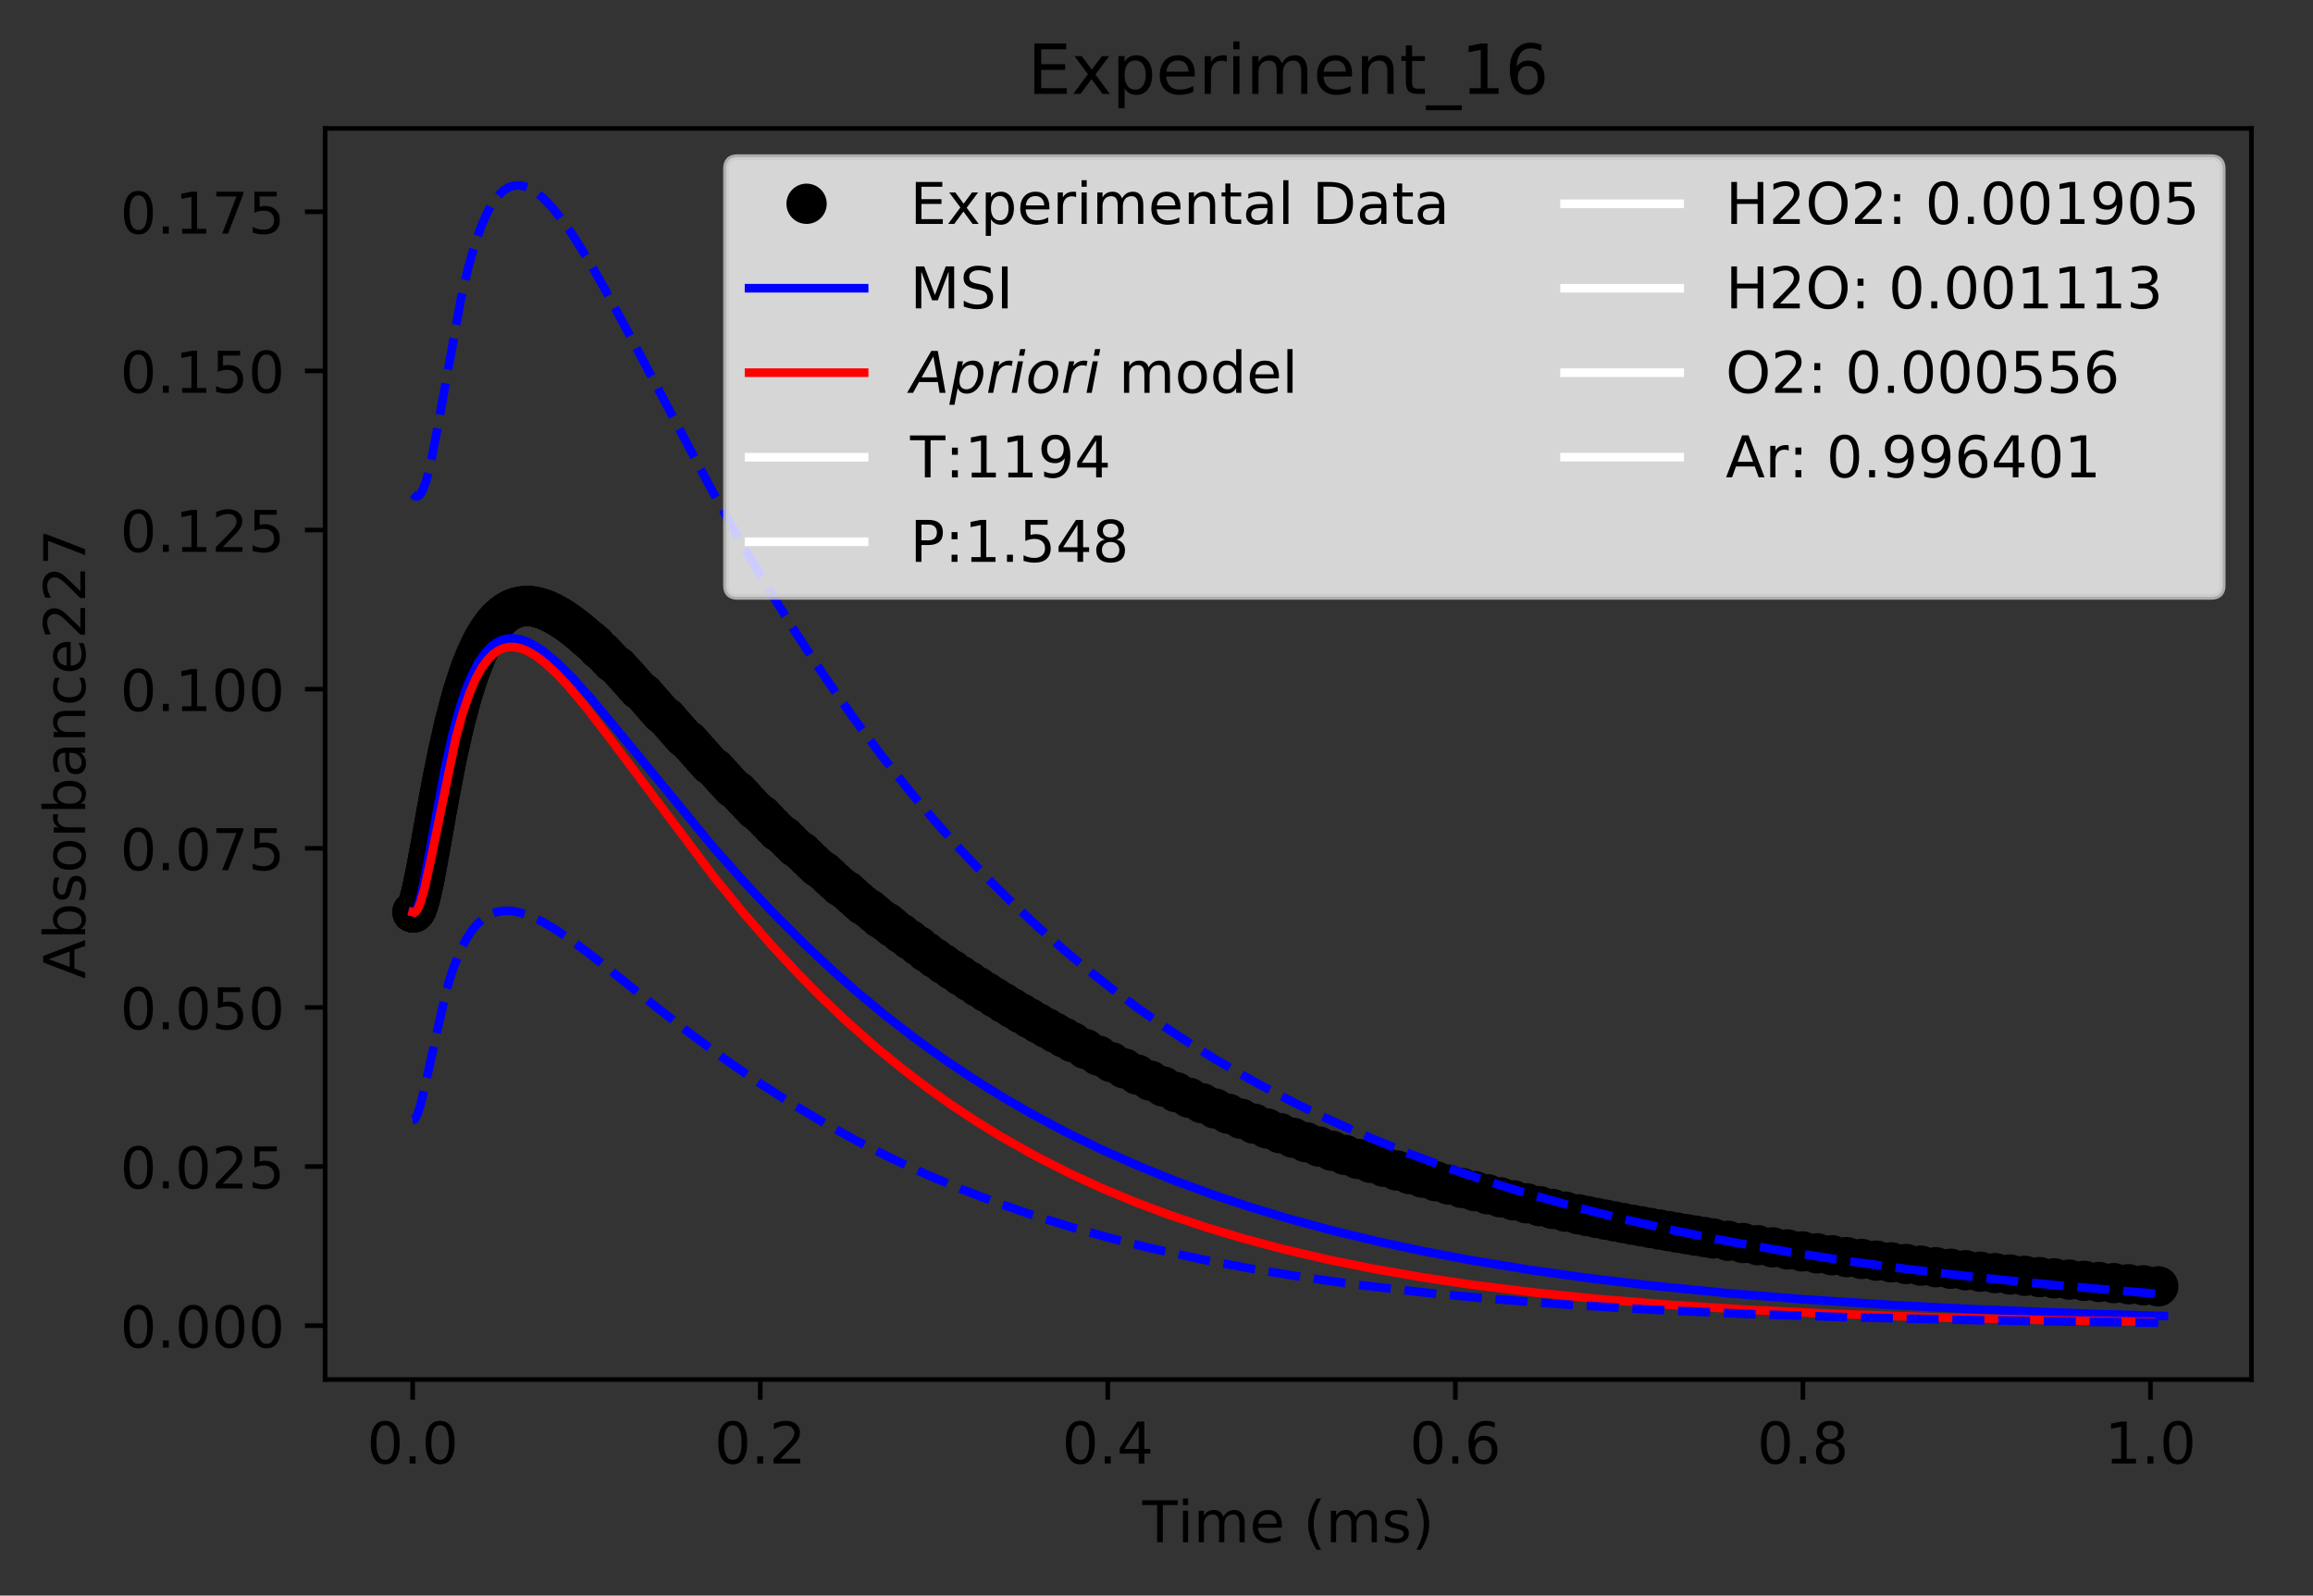 <?xml version="1.0" encoding="utf-8" standalone="no"?>
<!DOCTYPE svg PUBLIC "-//W3C//DTD SVG 1.1//EN"
  "http://www.w3.org/Graphics/SVG/1.1/DTD/svg11.dtd">
<!-- Created with matplotlib (https://matplotlib.org/) -->
<svg height="277.314pt" version="1.1" viewBox="0 0 402.006 277.314" width="402.006pt" xmlns="http://www.w3.org/2000/svg" xmlns:xlink="http://www.w3.org/1999/xlink">
 <rect x="0" y="0" width="402.006" height="277.314" fill="#333333" stroke="none"/>
 <defs>
  <style type="text/css">
*{stroke-linecap:butt;stroke-linejoin:round;}
  </style>
 </defs>
 <g id="figure_1">
  <g id="patch_1">
   <path d="M 0 277.314 
L 402.006 277.314 
L 402.006 0 
L 0 0 
z
" style="fill:none;"/>
  </g>
  <g id="axes_1">
   <g id="patch_2">
    <path d="M 56.506 239.758 
L 391.306 239.758 
L 391.306 22.318 
L 56.506 22.318 
z
" style="fill:none;"/>
   </g>
   <g id="matplotlib.axis_1">
    <g id="xtick_1">
     <g id="line2d_1">
      <defs>
       <path d="M 0 0 
L 0 3.5 
" id="m460d65f097" style="stroke:#000000;stroke-width:0.8;"/>
      </defs>
      <g>
       <use style="stroke:#000000;stroke-width:0.8;" x="71.724" xlink:href="#m460d65f097" y="239.758"/>
      </g>
     </g>
     <g id="text_1">
      <!-- 0.0 -->
      <defs>
       <path d="M 31.781 66.406 
Q 24.172 66.406 20.328 58.906 
Q 16.5 51.422 16.5 36.375 
Q 16.5 21.391 20.328 13.891 
Q 24.172 6.391 31.781 6.391 
Q 39.453 6.391 43.281 13.891 
Q 47.125 21.391 47.125 36.375 
Q 47.125 51.422 43.281 58.906 
Q 39.453 66.406 31.781 66.406 
z
M 31.781 74.219 
Q 44.047 74.219 50.516 64.516 
Q 56.984 54.828 56.984 36.375 
Q 56.984 17.969 50.516 8.266 
Q 44.047 -1.422 31.781 -1.422 
Q 19.531 -1.422 13.062 8.266 
Q 6.594 17.969 6.594 36.375 
Q 6.594 54.828 13.062 64.516 
Q 19.531 74.219 31.781 74.219 
z
" id="DejaVuSans-48"/>
       <path d="M 10.688 12.406 
L 21 12.406 
L 21 0 
L 10.688 0 
z
" id="DejaVuSans-46"/>
      </defs>
      <g transform="translate(63.773 254.357)scale(0.1 -0.1)">
       <use xlink:href="#DejaVuSans-48"/>
       <use x="63.623" xlink:href="#DejaVuSans-46"/>
       <use x="95.41" xlink:href="#DejaVuSans-48"/>
      </g>
     </g>
    </g>
    <g id="xtick_2">
     <g id="line2d_2">
      <g>
       <use style="stroke:#000000;stroke-width:0.8;" x="132.131" xlink:href="#m460d65f097" y="239.758"/>
      </g>
     </g>
     <g id="text_2">
      <!-- 0.2 -->
      <defs>
       <path d="M 19.188 8.297 
L 53.609 8.297 
L 53.609 0 
L 7.328 0 
L 7.328 8.297 
Q 12.938 14.109 22.625 23.891 
Q 32.328 33.688 34.812 36.531 
Q 39.547 41.844 41.422 45.531 
Q 43.312 49.219 43.312 52.781 
Q 43.312 58.594 39.234 62.25 
Q 35.156 65.922 28.609 65.922 
Q 23.969 65.922 18.812 64.312 
Q 13.672 62.703 7.812 59.422 
L 7.812 69.391 
Q 13.766 71.781 18.938 73 
Q 24.125 74.219 28.422 74.219 
Q 39.75 74.219 46.484 68.547 
Q 53.219 62.891 53.219 53.422 
Q 53.219 48.922 51.531 44.891 
Q 49.859 40.875 45.406 35.406 
Q 44.188 33.984 37.641 27.219 
Q 31.109 20.453 19.188 8.297 
z
" id="DejaVuSans-50"/>
      </defs>
      <g transform="translate(124.179 254.357)scale(0.1 -0.1)">
       <use xlink:href="#DejaVuSans-48"/>
       <use x="63.623" xlink:href="#DejaVuSans-46"/>
       <use x="95.41" xlink:href="#DejaVuSans-50"/>
      </g>
     </g>
    </g>
    <g id="xtick_3">
     <g id="line2d_3">
      <g>
       <use style="stroke:#000000;stroke-width:0.8;" x="192.537" xlink:href="#m460d65f097" y="239.758"/>
      </g>
     </g>
     <g id="text_3">
      <!-- 0.4 -->
      <defs>
       <path d="M 37.797 64.312 
L 12.891 25.391 
L 37.797 25.391 
z
M 35.203 72.906 
L 47.609 72.906 
L 47.609 25.391 
L 58.016 25.391 
L 58.016 17.188 
L 47.609 17.188 
L 47.609 0 
L 37.797 0 
L 37.797 17.188 
L 4.891 17.188 
L 4.891 26.703 
z
" id="DejaVuSans-52"/>
      </defs>
      <g transform="translate(184.586 254.357)scale(0.1 -0.1)">
       <use xlink:href="#DejaVuSans-48"/>
       <use x="63.623" xlink:href="#DejaVuSans-46"/>
       <use x="95.41" xlink:href="#DejaVuSans-52"/>
      </g>
     </g>
    </g>
    <g id="xtick_4">
     <g id="line2d_4">
      <g>
       <use style="stroke:#000000;stroke-width:0.8;" x="252.943" xlink:href="#m460d65f097" y="239.758"/>
      </g>
     </g>
     <g id="text_4">
      <!-- 0.6 -->
      <defs>
       <path d="M 33.016 40.375 
Q 26.375 40.375 22.484 35.828 
Q 18.609 31.297 18.609 23.391 
Q 18.609 15.531 22.484 10.953 
Q 26.375 6.391 33.016 6.391 
Q 39.656 6.391 43.531 10.953 
Q 47.406 15.531 47.406 23.391 
Q 47.406 31.297 43.531 35.828 
Q 39.656 40.375 33.016 40.375 
z
M 52.594 71.297 
L 52.594 62.312 
Q 48.875 64.062 45.094 64.984 
Q 41.312 65.922 37.594 65.922 
Q 27.828 65.922 22.672 59.328 
Q 17.531 52.734 16.797 39.406 
Q 19.672 43.656 24.016 45.922 
Q 28.375 48.188 33.594 48.188 
Q 44.578 48.188 50.953 41.516 
Q 57.328 34.859 57.328 23.391 
Q 57.328 12.156 50.688 5.359 
Q 44.047 -1.422 33.016 -1.422 
Q 20.359 -1.422 13.672 8.266 
Q 6.984 17.969 6.984 36.375 
Q 6.984 53.656 15.188 63.938 
Q 23.391 74.219 37.203 74.219 
Q 40.922 74.219 44.703 73.484 
Q 48.484 72.75 52.594 71.297 
z
" id="DejaVuSans-54"/>
      </defs>
      <g transform="translate(244.992 254.357)scale(0.1 -0.1)">
       <use xlink:href="#DejaVuSans-48"/>
       <use x="63.623" xlink:href="#DejaVuSans-46"/>
       <use x="95.41" xlink:href="#DejaVuSans-54"/>
      </g>
     </g>
    </g>
    <g id="xtick_5">
     <g id="line2d_5">
      <g>
       <use style="stroke:#000000;stroke-width:0.8;" x="313.35" xlink:href="#m460d65f097" y="239.758"/>
      </g>
     </g>
     <g id="text_5">
      <!-- 0.8 -->
      <defs>
       <path d="M 31.781 34.625 
Q 24.75 34.625 20.719 30.859 
Q 16.703 27.094 16.703 20.516 
Q 16.703 13.922 20.719 10.156 
Q 24.75 6.391 31.781 6.391 
Q 38.812 6.391 42.859 10.172 
Q 46.922 13.969 46.922 20.516 
Q 46.922 27.094 42.891 30.859 
Q 38.875 34.625 31.781 34.625 
z
M 21.922 38.812 
Q 15.578 40.375 12.031 44.719 
Q 8.5 49.078 8.5 55.328 
Q 8.5 64.062 14.719 69.141 
Q 20.953 74.219 31.781 74.219 
Q 42.672 74.219 48.875 69.141 
Q 55.078 64.062 55.078 55.328 
Q 55.078 49.078 51.531 44.719 
Q 48 40.375 41.703 38.812 
Q 48.828 37.156 52.797 32.312 
Q 56.781 27.484 56.781 20.516 
Q 56.781 9.906 50.312 4.234 
Q 43.844 -1.422 31.781 -1.422 
Q 19.734 -1.422 13.25 4.234 
Q 6.781 9.906 6.781 20.516 
Q 6.781 27.484 10.781 32.312 
Q 14.797 37.156 21.922 38.812 
z
M 18.312 54.391 
Q 18.312 48.734 21.844 45.562 
Q 25.391 42.391 31.781 42.391 
Q 38.141 42.391 41.719 45.562 
Q 45.312 48.734 45.312 54.391 
Q 45.312 60.062 41.719 63.234 
Q 38.141 66.406 31.781 66.406 
Q 25.391 66.406 21.844 63.234 
Q 18.312 60.062 18.312 54.391 
z
" id="DejaVuSans-56"/>
      </defs>
      <g transform="translate(305.398 254.357)scale(0.1 -0.1)">
       <use xlink:href="#DejaVuSans-48"/>
       <use x="63.623" xlink:href="#DejaVuSans-46"/>
       <use x="95.41" xlink:href="#DejaVuSans-56"/>
      </g>
     </g>
    </g>
    <g id="xtick_6">
     <g id="line2d_6">
      <g>
       <use style="stroke:#000000;stroke-width:0.8;" x="373.756" xlink:href="#m460d65f097" y="239.758"/>
      </g>
     </g>
     <g id="text_6">
      <!-- 1.0 -->
      <defs>
       <path d="M 12.406 8.297 
L 28.516 8.297 
L 28.516 63.922 
L 10.984 60.406 
L 10.984 69.391 
L 28.422 72.906 
L 38.281 72.906 
L 38.281 8.297 
L 54.391 8.297 
L 54.391 0 
L 12.406 0 
z
" id="DejaVuSans-49"/>
      </defs>
      <g transform="translate(365.804 254.357)scale(0.1 -0.1)">
       <use xlink:href="#DejaVuSans-49"/>
       <use x="63.623" xlink:href="#DejaVuSans-46"/>
       <use x="95.41" xlink:href="#DejaVuSans-48"/>
      </g>
     </g>
    </g>
    <g id="text_7">
     <!-- Time (ms) -->
     <defs>
      <path d="M -0.297 72.906 
L 61.375 72.906 
L 61.375 64.594 
L 35.5 64.594 
L 35.5 0 
L 25.594 0 
L 25.594 64.594 
L -0.297 64.594 
z
" id="DejaVuSans-84"/>
      <path d="M 9.422 54.688 
L 18.406 54.688 
L 18.406 0 
L 9.422 0 
z
M 9.422 75.984 
L 18.406 75.984 
L 18.406 64.594 
L 9.422 64.594 
z
" id="DejaVuSans-105"/>
      <path d="M 52 44.188 
Q 55.375 50.25 60.062 53.125 
Q 64.75 56 71.094 56 
Q 79.641 56 84.281 50.016 
Q 88.922 44.047 88.922 33.016 
L 88.922 0 
L 79.891 0 
L 79.891 32.719 
Q 79.891 40.578 77.094 44.375 
Q 74.312 48.188 68.609 48.188 
Q 61.625 48.188 57.562 43.547 
Q 53.516 38.922 53.516 30.906 
L 53.516 0 
L 44.484 0 
L 44.484 32.719 
Q 44.484 40.625 41.703 44.406 
Q 38.922 48.188 33.109 48.188 
Q 26.219 48.188 22.156 43.531 
Q 18.109 38.875 18.109 30.906 
L 18.109 0 
L 9.078 0 
L 9.078 54.688 
L 18.109 54.688 
L 18.109 46.188 
Q 21.188 51.219 25.484 53.609 
Q 29.781 56 35.688 56 
Q 41.656 56 45.828 52.969 
Q 50 49.953 52 44.188 
z
" id="DejaVuSans-109"/>
      <path d="M 56.203 29.594 
L 56.203 25.203 
L 14.891 25.203 
Q 15.484 15.922 20.484 11.062 
Q 25.484 6.203 34.422 6.203 
Q 39.594 6.203 44.453 7.469 
Q 49.312 8.734 54.109 11.281 
L 54.109 2.781 
Q 49.266 0.734 44.188 -0.344 
Q 39.109 -1.422 33.891 -1.422 
Q 20.797 -1.422 13.156 6.188 
Q 5.516 13.812 5.516 26.812 
Q 5.516 40.234 12.766 48.109 
Q 20.016 56 32.328 56 
Q 43.359 56 49.781 48.891 
Q 56.203 41.797 56.203 29.594 
z
M 47.219 32.234 
Q 47.125 39.594 43.094 43.984 
Q 39.062 48.391 32.422 48.391 
Q 24.906 48.391 20.391 44.141 
Q 15.875 39.891 15.188 32.172 
z
" id="DejaVuSans-101"/>
      <path id="DejaVuSans-32"/>
      <path d="M 31 75.875 
Q 24.469 64.656 21.281 53.656 
Q 18.109 42.672 18.109 31.391 
Q 18.109 20.125 21.312 9.062 
Q 24.516 -2 31 -13.188 
L 23.188 -13.188 
Q 15.875 -1.703 12.234 9.375 
Q 8.594 20.453 8.594 31.391 
Q 8.594 42.281 12.203 53.312 
Q 15.828 64.359 23.188 75.875 
z
" id="DejaVuSans-40"/>
      <path d="M 44.281 53.078 
L 44.281 44.578 
Q 40.484 46.531 36.375 47.5 
Q 32.281 48.484 27.875 48.484 
Q 21.188 48.484 17.844 46.438 
Q 14.5 44.391 14.5 40.281 
Q 14.5 37.156 16.891 35.375 
Q 19.281 33.594 26.516 31.984 
L 29.594 31.297 
Q 39.156 29.25 43.188 25.516 
Q 47.219 21.781 47.219 15.094 
Q 47.219 7.469 41.188 3.016 
Q 35.156 -1.422 24.609 -1.422 
Q 20.219 -1.422 15.453 -0.562 
Q 10.688 0.297 5.422 2 
L 5.422 11.281 
Q 10.406 8.688 15.234 7.391 
Q 20.062 6.109 24.812 6.109 
Q 31.156 6.109 34.562 8.281 
Q 37.984 10.453 37.984 14.406 
Q 37.984 18.062 35.516 20.016 
Q 33.062 21.969 24.703 23.781 
L 21.578 24.516 
Q 13.234 26.266 9.516 29.906 
Q 5.812 33.547 5.812 39.891 
Q 5.812 47.609 11.281 51.797 
Q 16.75 56 26.812 56 
Q 31.781 56 36.172 55.266 
Q 40.578 54.547 44.281 53.078 
z
" id="DejaVuSans-115"/>
      <path d="M 8.016 75.875 
L 15.828 75.875 
Q 23.141 64.359 26.781 53.312 
Q 30.422 42.281 30.422 31.391 
Q 30.422 20.453 26.781 9.375 
Q 23.141 -1.703 15.828 -13.188 
L 8.016 -13.188 
Q 14.5 -2 17.703 9.062 
Q 20.906 20.125 20.906 31.391 
Q 20.906 42.672 17.703 53.656 
Q 14.5 64.656 8.016 75.875 
z
" id="DejaVuSans-41"/>
     </defs>
     <g transform="translate(198.553 268.035)scale(0.1 -0.1)">
      <use xlink:href="#DejaVuSans-84"/>
      <use x="61.037" xlink:href="#DejaVuSans-105"/>
      <use x="88.82" xlink:href="#DejaVuSans-109"/>
      <use x="186.232" xlink:href="#DejaVuSans-101"/>
      <use x="247.756" xlink:href="#DejaVuSans-32"/>
      <use x="279.543" xlink:href="#DejaVuSans-40"/>
      <use x="318.557" xlink:href="#DejaVuSans-109"/>
      <use x="415.969" xlink:href="#DejaVuSans-115"/>
      <use x="468.068" xlink:href="#DejaVuSans-41"/>
     </g>
    </g>
   </g>
   <g id="matplotlib.axis_2">
    <g id="ytick_1">
     <g id="line2d_7">
      <defs>
       <path d="M 0 0 
L -3.5 0 
" id="mf7fb5b8b9e" style="stroke:#000000;stroke-width:0.8;"/>
      </defs>
      <g>
       <use style="stroke:#000000;stroke-width:0.8;" x="56.506" xlink:href="#mf7fb5b8b9e" y="230.405"/>
      </g>
     </g>
     <g id="text_8">
      <!-- 0.000 -->
      <g transform="translate(20.878 234.204)scale(0.1 -0.1)">
       <use xlink:href="#DejaVuSans-48"/>
       <use x="63.623" xlink:href="#DejaVuSans-46"/>
       <use x="95.41" xlink:href="#DejaVuSans-48"/>
       <use x="159.033" xlink:href="#DejaVuSans-48"/>
       <use x="222.656" xlink:href="#DejaVuSans-48"/>
      </g>
     </g>
    </g>
    <g id="ytick_2">
     <g id="line2d_8">
      <g>
       <use style="stroke:#000000;stroke-width:0.8;" x="56.506" xlink:href="#mf7fb5b8b9e" y="202.748"/>
      </g>
     </g>
     <g id="text_9">
      <!-- 0.025 -->
      <defs>
       <path d="M 10.797 72.906 
L 49.516 72.906 
L 49.516 64.594 
L 19.828 64.594 
L 19.828 46.734 
Q 21.969 47.469 24.109 47.828 
Q 26.266 48.188 28.422 48.188 
Q 40.625 48.188 47.75 41.5 
Q 54.891 34.812 54.891 23.391 
Q 54.891 11.625 47.562 5.094 
Q 40.234 -1.422 26.906 -1.422 
Q 22.312 -1.422 17.547 -0.641 
Q 12.797 0.141 7.719 1.703 
L 7.719 11.625 
Q 12.109 9.234 16.797 8.062 
Q 21.484 6.891 26.703 6.891 
Q 35.156 6.891 40.078 11.328 
Q 45.016 15.766 45.016 23.391 
Q 45.016 31 40.078 35.438 
Q 35.156 39.891 26.703 39.891 
Q 22.75 39.891 18.812 39.016 
Q 14.891 38.141 10.797 36.281 
z
" id="DejaVuSans-53"/>
      </defs>
      <g transform="translate(20.878 206.547)scale(0.1 -0.1)">
       <use xlink:href="#DejaVuSans-48"/>
       <use x="63.623" xlink:href="#DejaVuSans-46"/>
       <use x="95.41" xlink:href="#DejaVuSans-48"/>
       <use x="159.033" xlink:href="#DejaVuSans-50"/>
       <use x="222.656" xlink:href="#DejaVuSans-53"/>
      </g>
     </g>
    </g>
    <g id="ytick_3">
     <g id="line2d_9">
      <g>
       <use style="stroke:#000000;stroke-width:0.8;" x="56.506" xlink:href="#mf7fb5b8b9e" y="175.091"/>
      </g>
     </g>
     <g id="text_10">
      <!-- 0.050 -->
      <g transform="translate(20.878 178.89)scale(0.1 -0.1)">
       <use xlink:href="#DejaVuSans-48"/>
       <use x="63.623" xlink:href="#DejaVuSans-46"/>
       <use x="95.41" xlink:href="#DejaVuSans-48"/>
       <use x="159.033" xlink:href="#DejaVuSans-53"/>
       <use x="222.656" xlink:href="#DejaVuSans-48"/>
      </g>
     </g>
    </g>
    <g id="ytick_4">
     <g id="line2d_10">
      <g>
       <use style="stroke:#000000;stroke-width:0.8;" x="56.506" xlink:href="#mf7fb5b8b9e" y="147.434"/>
      </g>
     </g>
     <g id="text_11">
      <!-- 0.075 -->
      <defs>
       <path d="M 8.203 72.906 
L 55.078 72.906 
L 55.078 68.703 
L 28.609 0 
L 18.312 0 
L 43.219 64.594 
L 8.203 64.594 
z
" id="DejaVuSans-55"/>
      </defs>
      <g transform="translate(20.878 151.233)scale(0.1 -0.1)">
       <use xlink:href="#DejaVuSans-48"/>
       <use x="63.623" xlink:href="#DejaVuSans-46"/>
       <use x="95.41" xlink:href="#DejaVuSans-48"/>
       <use x="159.033" xlink:href="#DejaVuSans-55"/>
       <use x="222.656" xlink:href="#DejaVuSans-53"/>
      </g>
     </g>
    </g>
    <g id="ytick_5">
     <g id="line2d_11">
      <g>
       <use style="stroke:#000000;stroke-width:0.8;" x="56.506" xlink:href="#mf7fb5b8b9e" y="119.776"/>
      </g>
     </g>
     <g id="text_12">
      <!-- 0.100 -->
      <g transform="translate(20.878 123.576)scale(0.1 -0.1)">
       <use xlink:href="#DejaVuSans-48"/>
       <use x="63.623" xlink:href="#DejaVuSans-46"/>
       <use x="95.41" xlink:href="#DejaVuSans-49"/>
       <use x="159.033" xlink:href="#DejaVuSans-48"/>
       <use x="222.656" xlink:href="#DejaVuSans-48"/>
      </g>
     </g>
    </g>
    <g id="ytick_6">
     <g id="line2d_12">
      <g>
       <use style="stroke:#000000;stroke-width:0.8;" x="56.506" xlink:href="#mf7fb5b8b9e" y="92.119"/>
      </g>
     </g>
     <g id="text_13">
      <!-- 0.125 -->
      <g transform="translate(20.878 95.918)scale(0.1 -0.1)">
       <use xlink:href="#DejaVuSans-48"/>
       <use x="63.623" xlink:href="#DejaVuSans-46"/>
       <use x="95.41" xlink:href="#DejaVuSans-49"/>
       <use x="159.033" xlink:href="#DejaVuSans-50"/>
       <use x="222.656" xlink:href="#DejaVuSans-53"/>
      </g>
     </g>
    </g>
    <g id="ytick_7">
     <g id="line2d_13">
      <g>
       <use style="stroke:#000000;stroke-width:0.8;" x="56.506" xlink:href="#mf7fb5b8b9e" y="64.462"/>
      </g>
     </g>
     <g id="text_14">
      <!-- 0.150 -->
      <g transform="translate(20.878 68.261)scale(0.1 -0.1)">
       <use xlink:href="#DejaVuSans-48"/>
       <use x="63.623" xlink:href="#DejaVuSans-46"/>
       <use x="95.41" xlink:href="#DejaVuSans-49"/>
       <use x="159.033" xlink:href="#DejaVuSans-53"/>
       <use x="222.656" xlink:href="#DejaVuSans-48"/>
      </g>
     </g>
    </g>
    <g id="ytick_8">
     <g id="line2d_14">
      <g>
       <use style="stroke:#000000;stroke-width:0.8;" x="56.506" xlink:href="#mf7fb5b8b9e" y="36.805"/>
      </g>
     </g>
     <g id="text_15">
      <!-- 0.175 -->
      <g transform="translate(20.878 40.604)scale(0.1 -0.1)">
       <use xlink:href="#DejaVuSans-48"/>
       <use x="63.623" xlink:href="#DejaVuSans-46"/>
       <use x="95.41" xlink:href="#DejaVuSans-49"/>
       <use x="159.033" xlink:href="#DejaVuSans-55"/>
       <use x="222.656" xlink:href="#DejaVuSans-53"/>
      </g>
     </g>
    </g>
    <g id="text_16">
     <!-- Absorbance227 -->
     <defs>
      <path d="M 34.188 63.188 
L 20.797 26.906 
L 47.609 26.906 
z
M 28.609 72.906 
L 39.797 72.906 
L 67.578 0 
L 57.328 0 
L 50.688 18.703 
L 17.828 18.703 
L 11.188 0 
L 0.781 0 
z
" id="DejaVuSans-65"/>
      <path d="M 48.688 27.297 
Q 48.688 37.203 44.609 42.844 
Q 40.531 48.484 33.406 48.484 
Q 26.266 48.484 22.188 42.844 
Q 18.109 37.203 18.109 27.297 
Q 18.109 17.391 22.188 11.75 
Q 26.266 6.109 33.406 6.109 
Q 40.531 6.109 44.609 11.75 
Q 48.688 17.391 48.688 27.297 
z
M 18.109 46.391 
Q 20.953 51.266 25.266 53.625 
Q 29.594 56 35.594 56 
Q 45.562 56 51.781 48.094 
Q 58.016 40.188 58.016 27.297 
Q 58.016 14.406 51.781 6.484 
Q 45.562 -1.422 35.594 -1.422 
Q 29.594 -1.422 25.266 0.953 
Q 20.953 3.328 18.109 8.203 
L 18.109 0 
L 9.078 0 
L 9.078 75.984 
L 18.109 75.984 
z
" id="DejaVuSans-98"/>
      <path d="M 30.609 48.391 
Q 23.391 48.391 19.188 42.75 
Q 14.984 37.109 14.984 27.297 
Q 14.984 17.484 19.156 11.844 
Q 23.344 6.203 30.609 6.203 
Q 37.797 6.203 41.984 11.859 
Q 46.188 17.531 46.188 27.297 
Q 46.188 37.016 41.984 42.703 
Q 37.797 48.391 30.609 48.391 
z
M 30.609 56 
Q 42.328 56 49.016 48.375 
Q 55.719 40.766 55.719 27.297 
Q 55.719 13.875 49.016 6.219 
Q 42.328 -1.422 30.609 -1.422 
Q 18.844 -1.422 12.172 6.219 
Q 5.516 13.875 5.516 27.297 
Q 5.516 40.766 12.172 48.375 
Q 18.844 56 30.609 56 
z
" id="DejaVuSans-111"/>
      <path d="M 41.109 46.297 
Q 39.594 47.172 37.812 47.578 
Q 36.031 48 33.891 48 
Q 26.266 48 22.188 43.047 
Q 18.109 38.094 18.109 28.812 
L 18.109 0 
L 9.078 0 
L 9.078 54.688 
L 18.109 54.688 
L 18.109 46.188 
Q 20.953 51.172 25.484 53.578 
Q 30.031 56 36.531 56 
Q 37.453 56 38.578 55.875 
Q 39.703 55.766 41.062 55.516 
z
" id="DejaVuSans-114"/>
      <path d="M 34.281 27.484 
Q 23.391 27.484 19.188 25 
Q 14.984 22.516 14.984 16.5 
Q 14.984 11.719 18.141 8.906 
Q 21.297 6.109 26.703 6.109 
Q 34.188 6.109 38.703 11.406 
Q 43.219 16.703 43.219 25.484 
L 43.219 27.484 
z
M 52.203 31.203 
L 52.203 0 
L 43.219 0 
L 43.219 8.297 
Q 40.141 3.328 35.547 0.953 
Q 30.953 -1.422 24.312 -1.422 
Q 15.922 -1.422 10.953 3.297 
Q 6 8.016 6 15.922 
Q 6 25.141 12.172 29.828 
Q 18.359 34.516 30.609 34.516 
L 43.219 34.516 
L 43.219 35.406 
Q 43.219 41.609 39.141 45 
Q 35.062 48.391 27.688 48.391 
Q 23 48.391 18.547 47.266 
Q 14.109 46.141 10.016 43.891 
L 10.016 52.203 
Q 14.938 54.109 19.578 55.047 
Q 24.219 56 28.609 56 
Q 40.484 56 46.344 49.844 
Q 52.203 43.703 52.203 31.203 
z
" id="DejaVuSans-97"/>
      <path d="M 54.891 33.016 
L 54.891 0 
L 45.906 0 
L 45.906 32.719 
Q 45.906 40.484 42.875 44.328 
Q 39.844 48.188 33.797 48.188 
Q 26.516 48.188 22.312 43.547 
Q 18.109 38.922 18.109 30.906 
L 18.109 0 
L 9.078 0 
L 9.078 54.688 
L 18.109 54.688 
L 18.109 46.188 
Q 21.344 51.125 25.703 53.562 
Q 30.078 56 35.797 56 
Q 45.219 56 50.047 50.172 
Q 54.891 44.344 54.891 33.016 
z
" id="DejaVuSans-110"/>
      <path d="M 48.781 52.594 
L 48.781 44.188 
Q 44.969 46.297 41.141 47.344 
Q 37.312 48.391 33.406 48.391 
Q 24.656 48.391 19.812 42.844 
Q 14.984 37.312 14.984 27.297 
Q 14.984 17.281 19.812 11.734 
Q 24.656 6.203 33.406 6.203 
Q 37.312 6.203 41.141 7.25 
Q 44.969 8.297 48.781 10.406 
L 48.781 2.094 
Q 45.016 0.344 40.984 -0.531 
Q 36.969 -1.422 32.422 -1.422 
Q 20.062 -1.422 12.781 6.344 
Q 5.516 14.109 5.516 27.297 
Q 5.516 40.672 12.859 48.328 
Q 20.219 56 33.016 56 
Q 37.156 56 41.109 55.141 
Q 45.062 54.297 48.781 52.594 
z
" id="DejaVuSans-99"/>
     </defs>
     <g transform="translate(14.798 170.129)rotate(-90)scale(0.1 -0.1)">
      <use xlink:href="#DejaVuSans-65"/>
      <use x="68.408" xlink:href="#DejaVuSans-98"/>
      <use x="131.885" xlink:href="#DejaVuSans-115"/>
      <use x="183.984" xlink:href="#DejaVuSans-111"/>
      <use x="245.166" xlink:href="#DejaVuSans-114"/>
      <use x="286.279" xlink:href="#DejaVuSans-98"/>
      <use x="349.756" xlink:href="#DejaVuSans-97"/>
      <use x="411.035" xlink:href="#DejaVuSans-110"/>
      <use x="474.414" xlink:href="#DejaVuSans-99"/>
      <use x="529.395" xlink:href="#DejaVuSans-101"/>
      <use x="590.918" xlink:href="#DejaVuSans-50"/>
      <use x="654.541" xlink:href="#DejaVuSans-50"/>
      <use x="718.164" xlink:href="#DejaVuSans-55"/>
     </g>
    </g>
   </g>
   <g id="line2d_15">
    <defs>
     <path d="M 0 3 
C 0.796 3 1.559 2.684 2.121 2.121 
C 2.684 1.559 3 0.796 3 0 
C 3 -0.796 2.684 -1.559 2.121 -2.121 
C 1.559 -2.684 0.796 -3 0 -3 
C -0.796 -3 -1.559 -2.684 -2.121 -2.121 
C -2.684 -1.559 -3 -0.796 -3 0 
C -3 0.796 -2.684 1.559 -2.121 2.121 
C -1.559 2.684 -0.796 3 0 3 
z
" id="m1d38f25030" style="stroke:#000000;"/>
    </defs>
    <g clip-path="url(#p9521c7dc7f)">
     <use style="stroke:#000000;" x="71.724" xlink:href="#m1d38f25030" y="158.53"/>
     <use style="stroke:#000000;" x="71.724" xlink:href="#m1d38f25030" y="158.53"/>
     <use style="stroke:#000000;" x="71.724" xlink:href="#m1d38f25030" y="158.53"/>
     <use style="stroke:#000000;" x="71.724" xlink:href="#m1d38f25030" y="158.53"/>
     <use style="stroke:#000000;" x="71.725" xlink:href="#m1d38f25030" y="158.53"/>
     <use style="stroke:#000000;" x="71.725" xlink:href="#m1d38f25030" y="158.53"/>
     <use style="stroke:#000000;" x="71.725" xlink:href="#m1d38f25030" y="158.53"/>
     <use style="stroke:#000000;" x="71.725" xlink:href="#m1d38f25030" y="158.53"/>
     <use style="stroke:#000000;" x="71.725" xlink:href="#m1d38f25030" y="158.53"/>
     <use style="stroke:#000000;" x="71.725" xlink:href="#m1d38f25030" y="158.53"/>
     <use style="stroke:#000000;" x="71.726" xlink:href="#m1d38f25030" y="158.531"/>
     <use style="stroke:#000000;" x="71.727" xlink:href="#m1d38f25030" y="158.531"/>
     <use style="stroke:#000000;" x="71.727" xlink:href="#m1d38f25030" y="158.532"/>
     <use style="stroke:#000000;" x="71.728" xlink:href="#m1d38f25030" y="158.532"/>
     <use style="stroke:#000000;" x="71.729" xlink:href="#m1d38f25030" y="158.533"/>
     <use style="stroke:#000000;" x="71.73" xlink:href="#m1d38f25030" y="158.533"/>
     <use style="stroke:#000000;" x="71.731" xlink:href="#m1d38f25030" y="158.534"/>
     <use style="stroke:#000000;" x="71.734" xlink:href="#m1d38f25030" y="158.535"/>
     <use style="stroke:#000000;" x="71.736" xlink:href="#m1d38f25030" y="158.536"/>
     <use style="stroke:#000000;" x="71.742" xlink:href="#m1d38f25030" y="158.539"/>
     <use style="stroke:#000000;" x="71.747" xlink:href="#m1d38f25030" y="158.542"/>
     <use style="stroke:#000000;" x="71.753" xlink:href="#m1d38f25030" y="158.544"/>
     <use style="stroke:#000000;" x="71.759" xlink:href="#m1d38f25030" y="158.546"/>
     <use style="stroke:#000000;" x="71.765" xlink:href="#m1d38f25030" y="158.549"/>
     <use style="stroke:#000000;" x="71.775" xlink:href="#m1d38f25030" y="158.552"/>
     <use style="stroke:#000000;" x="71.785" xlink:href="#m1d38f25030" y="158.555"/>
     <use style="stroke:#000000;" x="71.797" xlink:href="#m1d38f25030" y="158.558"/>
     <use style="stroke:#000000;" x="71.808" xlink:href="#m1d38f25030" y="158.56"/>
     <use style="stroke:#000000;" x="71.82" xlink:href="#m1d38f25030" y="158.561"/>
     <use style="stroke:#000000;" x="71.832" xlink:href="#m1d38f25030" y="158.562"/>
     <use style="stroke:#000000;" x="71.844" xlink:href="#m1d38f25030" y="158.562"/>
     <use style="stroke:#000000;" x="71.864" xlink:href="#m1d38f25030" y="158.561"/>
     <use style="stroke:#000000;" x="71.883" xlink:href="#m1d38f25030" y="158.558"/>
     <use style="stroke:#000000;" x="71.903" xlink:href="#m1d38f25030" y="158.553"/>
     <use style="stroke:#000000;" x="71.923" xlink:href="#m1d38f25030" y="158.547"/>
     <use style="stroke:#000000;" x="71.943" xlink:href="#m1d38f25030" y="158.539"/>
     <use style="stroke:#000000;" x="71.976" xlink:href="#m1d38f25030" y="158.521"/>
     <use style="stroke:#000000;" x="72.01" xlink:href="#m1d38f25030" y="158.498"/>
     <use style="stroke:#000000;" x="72.042" xlink:href="#m1d38f25030" y="158.471"/>
     <use style="stroke:#000000;" x="72.075" xlink:href="#m1d38f25030" y="158.439"/>
     <use style="stroke:#000000;" x="72.108" xlink:href="#m1d38f25030" y="158.402"/>
     <use style="stroke:#000000;" x="72.144" xlink:href="#m1d38f25030" y="158.362"/>
     <use style="stroke:#000000;" x="72.196" xlink:href="#m1d38f25030" y="158.286"/>
     <use style="stroke:#000000;" x="72.25" xlink:href="#m1d38f25030" y="158.2"/>
     <use style="stroke:#000000;" x="72.304" xlink:href="#m1d38f25030" y="158.102"/>
     <use style="stroke:#000000;" x="72.359" xlink:href="#m1d38f25030" y="157.995"/>
     <use style="stroke:#000000;" x="72.413" xlink:href="#m1d38f25030" y="157.878"/>
     <use style="stroke:#000000;" x="72.467" xlink:href="#m1d38f25030" y="157.751"/>
     <use style="stroke:#000000;" x="72.522" xlink:href="#m1d38f25030" y="157.615"/>
     <use style="stroke:#000000;" x="72.576" xlink:href="#m1d38f25030" y="157.47"/>
     <use style="stroke:#000000;" x="72.631" xlink:href="#m1d38f25030" y="157.317"/>
     <use style="stroke:#000000;" x="72.685" xlink:href="#m1d38f25030" y="157.156"/>
     <use style="stroke:#000000;" x="72.739" xlink:href="#m1d38f25030" y="156.987"/>
     <use style="stroke:#000000;" x="72.794" xlink:href="#m1d38f25030" y="156.81"/>
     <use style="stroke:#000000;" x="72.848" xlink:href="#m1d38f25030" y="156.626"/>
     <use style="stroke:#000000;" x="72.902" xlink:href="#m1d38f25030" y="156.434"/>
     <use style="stroke:#000000;" x="72.957" xlink:href="#m1d38f25030" y="156.237"/>
     <use style="stroke:#000000;" x="73.011" xlink:href="#m1d38f25030" y="156.032"/>
     <use style="stroke:#000000;" x="73.065" xlink:href="#m1d38f25030" y="155.822"/>
     <use style="stroke:#000000;" x="73.12" xlink:href="#m1d38f25030" y="155.606"/>
     <use style="stroke:#000000;" x="73.171" xlink:href="#m1d38f25030" y="155.384"/>
     <use style="stroke:#000000;" x="73.226" xlink:href="#m1d38f25030" y="155.157"/>
     <use style="stroke:#000000;" x="73.28" xlink:href="#m1d38f25030" y="154.924"/>
     <use style="stroke:#000000;" x="73.334" xlink:href="#m1d38f25030" y="154.687"/>
     <use style="stroke:#000000;" x="73.389" xlink:href="#m1d38f25030" y="154.445"/>
     <use style="stroke:#000000;" x="73.443" xlink:href="#m1d38f25030" y="154.198"/>
     <use style="stroke:#000000;" x="73.497" xlink:href="#m1d38f25030" y="153.947"/>
     <use style="stroke:#000000;" x="73.552" xlink:href="#m1d38f25030" y="153.693"/>
     <use style="stroke:#000000;" x="73.606" xlink:href="#m1d38f25030" y="153.434"/>
     <use style="stroke:#000000;" x="73.66" xlink:href="#m1d38f25030" y="153.171"/>
     <use style="stroke:#000000;" x="73.715" xlink:href="#m1d38f25030" y="152.906"/>
     <use style="stroke:#000000;" x="73.769" xlink:href="#m1d38f25030" y="152.636"/>
     <use style="stroke:#000000;" x="73.824" xlink:href="#m1d38f25030" y="152.364"/>
     <use style="stroke:#000000;" x="73.878" xlink:href="#m1d38f25030" y="152.089"/>
     <use style="stroke:#000000;" x="73.959" xlink:href="#m1d38f25030" y="151.668"/>
     <use style="stroke:#000000;" x="74.041" xlink:href="#m1d38f25030" y="151.24"/>
     <use style="stroke:#000000;" x="74.123" xlink:href="#m1d38f25030" y="150.808"/>
     <use style="stroke:#000000;" x="74.204" xlink:href="#m1d38f25030" y="150.371"/>
     <use style="stroke:#000000;" x="74.286" xlink:href="#m1d38f25030" y="149.929"/>
     <use style="stroke:#000000;" x="74.367" xlink:href="#m1d38f25030" y="149.484"/>
     <use style="stroke:#000000;" x="74.452" xlink:href="#m1d38f25030" y="149.035"/>
     <use style="stroke:#000000;" x="74.533" xlink:href="#m1d38f25030" y="148.584"/>
     <use style="stroke:#000000;" x="74.615" xlink:href="#m1d38f25030" y="148.13"/>
     <use style="stroke:#000000;" x="74.696" xlink:href="#m1d38f25030" y="147.673"/>
     <use style="stroke:#000000;" x="74.775" xlink:href="#m1d38f25030" y="147.215"/>
     <use style="stroke:#000000;" x="74.866" xlink:href="#m1d38f25030" y="146.755"/>
     <use style="stroke:#000000;" x="74.956" xlink:href="#m1d38f25030" y="146.295"/>
     <use style="stroke:#000000;" x="75.017" xlink:href="#m1d38f25030" y="145.833"/>
     <use style="stroke:#000000;" x="75.107" xlink:href="#m1d38f25030" y="145.371"/>
     <use style="stroke:#000000;" x="75.198" xlink:href="#m1d38f25030" y="144.908"/>
     <use style="stroke:#000000;" x="75.258" xlink:href="#m1d38f25030" y="144.446"/>
     <use style="stroke:#000000;" x="75.349" xlink:href="#m1d38f25030" y="143.983"/>
     <use style="stroke:#000000;" x="75.439" xlink:href="#m1d38f25030" y="143.521"/>
     <use style="stroke:#000000;" x="75.53" xlink:href="#m1d38f25030" y="143.06"/>
     <use style="stroke:#000000;" x="75.59" xlink:href="#m1d38f25030" y="142.6"/>
     <use style="stroke:#000000;" x="75.681" xlink:href="#m1d38f25030" y="142.14"/>
     <use style="stroke:#000000;" x="75.772" xlink:href="#m1d38f25030" y="141.682"/>
     <use style="stroke:#000000;" x="75.832" xlink:href="#m1d38f25030" y="141.226"/>
     <use style="stroke:#000000;" x="75.923" xlink:href="#m1d38f25030" y="140.771"/>
     <use style="stroke:#000000;" x="76.013" xlink:href="#m1d38f25030" y="140.318"/>
     <use style="stroke:#000000;" x="76.104" xlink:href="#m1d38f25030" y="139.866"/>
     <use style="stroke:#000000;" x="76.164" xlink:href="#m1d38f25030" y="139.417"/>
     <use style="stroke:#000000;" x="76.255" xlink:href="#m1d38f25030" y="138.97"/>
     <use style="stroke:#000000;" x="76.346" xlink:href="#m1d38f25030" y="138.525"/>
     <use style="stroke:#000000;" x="76.406" xlink:href="#m1d38f25030" y="138.083"/>
     <use style="stroke:#000000;" x="76.497" xlink:href="#m1d38f25030" y="137.643"/>
     <use style="stroke:#000000;" x="76.587" xlink:href="#m1d38f25030" y="137.206"/>
     <use style="stroke:#000000;" x="76.678" xlink:href="#m1d38f25030" y="136.771"/>
     <use style="stroke:#000000;" x="76.738" xlink:href="#m1d38f25030" y="136.339"/>
     <use style="stroke:#000000;" x="76.829" xlink:href="#m1d38f25030" y="135.91"/>
     <use style="stroke:#000000;" x="76.919" xlink:href="#m1d38f25030" y="135.484"/>
     <use style="stroke:#000000;" x="76.98" xlink:href="#m1d38f25030" y="135.061"/>
     <use style="stroke:#000000;" x="77.07" xlink:href="#m1d38f25030" y="134.641"/>
     <use style="stroke:#000000;" x="77.161" xlink:href="#m1d38f25030" y="134.225"/>
     <use style="stroke:#000000;" x="77.282" xlink:href="#m1d38f25030" y="133.601"/>
     <use style="stroke:#000000;" x="77.403" xlink:href="#m1d38f25030" y="132.986"/>
     <use style="stroke:#000000;" x="77.523" xlink:href="#m1d38f25030" y="132.377"/>
     <use style="stroke:#000000;" x="77.644" xlink:href="#m1d38f25030" y="131.777"/>
     <use style="stroke:#000000;" x="77.765" xlink:href="#m1d38f25030" y="131.184"/>
     <use style="stroke:#000000;" x="77.886" xlink:href="#m1d38f25030" y="130.6"/>
     <use style="stroke:#000000;" x="78.007" xlink:href="#m1d38f25030" y="130.023"/>
     <use style="stroke:#000000;" x="78.158" xlink:href="#m1d38f25030" y="129.454"/>
     <use style="stroke:#000000;" x="78.279" xlink:href="#m1d38f25030" y="128.894"/>
     <use style="stroke:#000000;" x="78.399" xlink:href="#m1d38f25030" y="128.342"/>
     <use style="stroke:#000000;" x="78.52" xlink:href="#m1d38f25030" y="127.797"/>
     <use style="stroke:#000000;" x="78.641" xlink:href="#m1d38f25030" y="127.261"/>
     <use style="stroke:#000000;" x="78.762" xlink:href="#m1d38f25030" y="126.734"/>
     <use style="stroke:#000000;" x="78.883" xlink:href="#m1d38f25030" y="126.214"/>
     <use style="stroke:#000000;" x="79.003" xlink:href="#m1d38f25030" y="125.703"/>
     <use style="stroke:#000000;" x="79.124" xlink:href="#m1d38f25030" y="125.199"/>
     <use style="stroke:#000000;" x="79.245" xlink:href="#m1d38f25030" y="124.704"/>
     <use style="stroke:#000000;" x="79.396" xlink:href="#m1d38f25030" y="124.217"/>
     <use style="stroke:#000000;" x="79.517" xlink:href="#m1d38f25030" y="123.739"/>
     <use style="stroke:#000000;" x="79.638" xlink:href="#m1d38f25030" y="123.268"/>
     <use style="stroke:#000000;" x="79.758" xlink:href="#m1d38f25030" y="122.805"/>
     <use style="stroke:#000000;" x="79.879" xlink:href="#m1d38f25030" y="122.35"/>
     <use style="stroke:#000000;" x="80" xlink:href="#m1d38f25030" y="121.903"/>
     <use style="stroke:#000000;" x="80.121" xlink:href="#m1d38f25030" y="121.464"/>
     <use style="stroke:#000000;" x="80.242" xlink:href="#m1d38f25030" y="121.033"/>
     <use style="stroke:#000000;" x="80.363" xlink:href="#m1d38f25030" y="120.609"/>
     <use style="stroke:#000000;" x="80.483" xlink:href="#m1d38f25030" y="120.193"/>
     <use style="stroke:#000000;" x="80.634" xlink:href="#m1d38f25030" y="119.785"/>
     <use style="stroke:#000000;" x="80.755" xlink:href="#m1d38f25030" y="119.384"/>
     <use style="stroke:#000000;" x="80.876" xlink:href="#m1d38f25030" y="118.991"/>
     <use style="stroke:#000000;" x="80.997" xlink:href="#m1d38f25030" y="118.605"/>
     <use style="stroke:#000000;" x="81.118" xlink:href="#m1d38f25030" y="118.226"/>
     <use style="stroke:#000000;" x="81.238" xlink:href="#m1d38f25030" y="117.855"/>
     <use style="stroke:#000000;" x="81.359" xlink:href="#m1d38f25030" y="117.491"/>
     <use style="stroke:#000000;" x="81.48" xlink:href="#m1d38f25030" y="117.133"/>
     <use style="stroke:#000000;" x="81.601" xlink:href="#m1d38f25030" y="116.784"/>
     <use style="stroke:#000000;" x="81.722" xlink:href="#m1d38f25030" y="116.44"/>
     <use style="stroke:#000000;" x="81.842" xlink:href="#m1d38f25030" y="116.104"/>
     <use style="stroke:#000000;" x="81.994" xlink:href="#m1d38f25030" y="115.775"/>
     <use style="stroke:#000000;" x="82.114" xlink:href="#m1d38f25030" y="115.452"/>
     <use style="stroke:#000000;" x="82.235" xlink:href="#m1d38f25030" y="115.136"/>
     <use style="stroke:#000000;" x="82.356" xlink:href="#m1d38f25030" y="114.826"/>
     <use style="stroke:#000000;" x="82.537" xlink:href="#m1d38f25030" y="114.371"/>
     <use style="stroke:#000000;" x="82.718" xlink:href="#m1d38f25030" y="113.932"/>
     <use style="stroke:#000000;" x="82.9" xlink:href="#m1d38f25030" y="113.506"/>
     <use style="stroke:#000000;" x="83.111" xlink:href="#m1d38f25030" y="113.093"/>
     <use style="stroke:#000000;" x="83.292" xlink:href="#m1d38f25030" y="112.695"/>
     <use style="stroke:#000000;" x="83.473" xlink:href="#m1d38f25030" y="112.31"/>
     <use style="stroke:#000000;" x="83.655" xlink:href="#m1d38f25030" y="111.938"/>
     <use style="stroke:#000000;" x="83.836" xlink:href="#m1d38f25030" y="111.58"/>
     <use style="stroke:#000000;" x="84.017" xlink:href="#m1d38f25030" y="111.234"/>
     <use style="stroke:#000000;" x="84.229" xlink:href="#m1d38f25030" y="110.901"/>
     <use style="stroke:#000000;" x="84.41" xlink:href="#m1d38f25030" y="110.579"/>
     <use style="stroke:#000000;" x="84.591" xlink:href="#m1d38f25030" y="110.269"/>
     <use style="stroke:#000000;" x="84.772" xlink:href="#m1d38f25030" y="109.971"/>
     <use style="stroke:#000000;" x="84.953" xlink:href="#m1d38f25030" y="109.685"/>
     <use style="stroke:#000000;" x="85.165" xlink:href="#m1d38f25030" y="109.41"/>
     <use style="stroke:#000000;" x="85.346" xlink:href="#m1d38f25030" y="109.146"/>
     <use style="stroke:#000000;" x="85.527" xlink:href="#m1d38f25030" y="108.893"/>
     <use style="stroke:#000000;" x="85.708" xlink:href="#m1d38f25030" y="108.649"/>
     <use style="stroke:#000000;" x="85.89" xlink:href="#m1d38f25030" y="108.417"/>
     <use style="stroke:#000000;" x="86.071" xlink:href="#m1d38f25030" y="108.195"/>
     <use style="stroke:#000000;" x="86.282" xlink:href="#m1d38f25030" y="107.982"/>
     <use style="stroke:#000000;" x="86.464" xlink:href="#m1d38f25030" y="107.78"/>
     <use style="stroke:#000000;" x="86.645" xlink:href="#m1d38f25030" y="107.587"/>
     <use style="stroke:#000000;" x="86.917" xlink:href="#m1d38f25030" y="107.309"/>
     <use style="stroke:#000000;" x="87.219" xlink:href="#m1d38f25030" y="107.052"/>
     <use style="stroke:#000000;" x="87.49" xlink:href="#m1d38f25030" y="106.815"/>
     <use style="stroke:#000000;" x="87.793" xlink:href="#m1d38f25030" y="106.598"/>
     <use style="stroke:#000000;" x="88.064" xlink:href="#m1d38f25030" y="106.401"/>
     <use style="stroke:#000000;" x="88.366" xlink:href="#m1d38f25030" y="106.222"/>
     <use style="stroke:#000000;" x="88.638" xlink:href="#m1d38f25030" y="106.062"/>
     <use style="stroke:#000000;" x="88.94" xlink:href="#m1d38f25030" y="105.919"/>
     <use style="stroke:#000000;" x="89.212" xlink:href="#m1d38f25030" y="105.792"/>
     <use style="stroke:#000000;" x="89.514" xlink:href="#m1d38f25030" y="105.682"/>
     <use style="stroke:#000000;" x="89.786" xlink:href="#m1d38f25030" y="105.588"/>
     <use style="stroke:#000000;" x="90.088" xlink:href="#m1d38f25030" y="105.51"/>
     <use style="stroke:#000000;" x="90.36" xlink:href="#m1d38f25030" y="105.446"/>
     <use style="stroke:#000000;" x="90.662" xlink:href="#m1d38f25030" y="105.396"/>
     <use style="stroke:#000000;" x="90.934" xlink:href="#m1d38f25030" y="105.359"/>
     <use style="stroke:#000000;" x="91.236" xlink:href="#m1d38f25030" y="105.337"/>
     <use style="stroke:#000000;" x="91.507" xlink:href="#m1d38f25030" y="105.327"/>
     <use style="stroke:#000000;" x="91.81" xlink:href="#m1d38f25030" y="105.329"/>
     <use style="stroke:#000000;" x="92.081" xlink:href="#m1d38f25030" y="105.344"/>
     <use style="stroke:#000000;" x="92.383" xlink:href="#m1d38f25030" y="105.37"/>
     <use style="stroke:#000000;" x="92.655" xlink:href="#m1d38f25030" y="105.408"/>
     <use style="stroke:#000000;" x="92.957" xlink:href="#m1d38f25030" y="105.457"/>
     <use style="stroke:#000000;" x="93.229" xlink:href="#m1d38f25030" y="105.515"/>
     <use style="stroke:#000000;" x="93.501" xlink:href="#m1d38f25030" y="105.584"/>
     <use style="stroke:#000000;" x="93.803" xlink:href="#m1d38f25030" y="105.662"/>
     <use style="stroke:#000000;" x="94.075" xlink:href="#m1d38f25030" y="105.751"/>
     <use style="stroke:#000000;" x="94.377" xlink:href="#m1d38f25030" y="105.847"/>
     <use style="stroke:#000000;" x="94.649" xlink:href="#m1d38f25030" y="105.953"/>
     <use style="stroke:#000000;" x="94.951" xlink:href="#m1d38f25030" y="106.067"/>
     <use style="stroke:#000000;" x="95.222" xlink:href="#m1d38f25030" y="106.19"/>
     <use style="stroke:#000000;" x="95.525" xlink:href="#m1d38f25030" y="106.321"/>
     <use style="stroke:#000000;" x="95.796" xlink:href="#m1d38f25030" y="106.459"/>
     <use style="stroke:#000000;" x="96.098" xlink:href="#m1d38f25030" y="106.604"/>
     <use style="stroke:#000000;" x="96.37" xlink:href="#m1d38f25030" y="106.757"/>
     <use style="stroke:#000000;" x="96.672" xlink:href="#m1d38f25030" y="106.916"/>
     <use style="stroke:#000000;" x="96.944" xlink:href="#m1d38f25030" y="107.081"/>
     <use style="stroke:#000000;" x="97.246" xlink:href="#m1d38f25030" y="107.253"/>
     <use style="stroke:#000000;" x="97.518" xlink:href="#m1d38f25030" y="107.431"/>
     <use style="stroke:#000000;" x="97.82" xlink:href="#m1d38f25030" y="107.615"/>
     <use style="stroke:#000000;" x="98.092" xlink:href="#m1d38f25030" y="107.805"/>
     <use style="stroke:#000000;" x="98.545" xlink:href="#m1d38f25030" y="108.103"/>
     <use style="stroke:#000000;" x="98.968" xlink:href="#m1d38f25030" y="108.412"/>
     <use style="stroke:#000000;" x="99.391" xlink:href="#m1d38f25030" y="108.732"/>
     <use style="stroke:#000000;" x="99.844" xlink:href="#m1d38f25030" y="109.063"/>
     <use style="stroke:#000000;" x="100.266" xlink:href="#m1d38f25030" y="109.404"/>
     <use style="stroke:#000000;" x="100.689" xlink:href="#m1d38f25030" y="109.753"/>
     <use style="stroke:#000000;" x="101.142" xlink:href="#m1d38f25030" y="110.113"/>
     <use style="stroke:#000000;" x="101.565" xlink:href="#m1d38f25030" y="110.479"/>
     <use style="stroke:#000000;" x="101.928" xlink:href="#m1d38f25030" y="110.854"/>
     <use style="stroke:#000000;" x="102.532" xlink:href="#m1d38f25030" y="111.236"/>
     <use style="stroke:#000000;" x="102.834" xlink:href="#m1d38f25030" y="111.625"/>
     <use style="stroke:#000000;" x="103.438" xlink:href="#m1d38f25030" y="112.02"/>
     <use style="stroke:#000000;" x="103.74" xlink:href="#m1d38f25030" y="112.421"/>
     <use style="stroke:#000000;" x="104.042" xlink:href="#m1d38f25030" y="112.828"/>
     <use style="stroke:#000000;" x="104.646" xlink:href="#m1d38f25030" y="113.239"/>
     <use style="stroke:#000000;" x="105.25" xlink:href="#m1d38f25030" y="113.867"/>
     <use style="stroke:#000000;" x="105.854" xlink:href="#m1d38f25030" y="114.505"/>
     <use style="stroke:#000000;" x="106.458" xlink:href="#m1d38f25030" y="115.151"/>
     <use style="stroke:#000000;" x="107.364" xlink:href="#m1d38f25030" y="115.805"/>
     <use style="stroke:#000000;" x="107.968" xlink:href="#m1d38f25030" y="116.466"/>
     <use style="stroke:#000000;" x="108.572" xlink:href="#m1d38f25030" y="117.133"/>
     <use style="stroke:#000000;" x="109.176" xlink:href="#m1d38f25030" y="117.805"/>
     <use style="stroke:#000000;" x="109.78" xlink:href="#m1d38f25030" y="118.482"/>
     <use style="stroke:#000000;" x="110.384" xlink:href="#m1d38f25030" y="119.162"/>
     <use style="stroke:#000000;" x="110.989" xlink:href="#m1d38f25030" y="119.846"/>
     <use style="stroke:#000000;" x="111.895" xlink:href="#m1d38f25030" y="120.533"/>
     <use style="stroke:#000000;" x="112.499" xlink:href="#m1d38f25030" y="121.222"/>
     <use style="stroke:#000000;" x="113.103" xlink:href="#m1d38f25030" y="121.912"/>
     <use style="stroke:#000000;" x="113.707" xlink:href="#m1d38f25030" y="122.603"/>
     <use style="stroke:#000000;" x="114.311" xlink:href="#m1d38f25030" y="123.296"/>
     <use style="stroke:#000000;" x="114.915" xlink:href="#m1d38f25030" y="123.988"/>
     <use style="stroke:#000000;" x="115.821" xlink:href="#m1d38f25030" y="124.681"/>
     <use style="stroke:#000000;" x="116.425" xlink:href="#m1d38f25030" y="125.373"/>
     <use style="stroke:#000000;" x="117.029" xlink:href="#m1d38f25030" y="126.065"/>
     <use style="stroke:#000000;" x="117.633" xlink:href="#m1d38f25030" y="126.756"/>
     <use style="stroke:#000000;" x="118.237" xlink:href="#m1d38f25030" y="127.445"/>
     <use style="stroke:#000000;" x="118.841" xlink:href="#m1d38f25030" y="128.133"/>
     <use style="stroke:#000000;" x="119.747" xlink:href="#m1d38f25030" y="128.82"/>
     <use style="stroke:#000000;" x="120.352" xlink:href="#m1d38f25030" y="129.504"/>
     <use style="stroke:#000000;" x="120.956" xlink:href="#m1d38f25030" y="130.187"/>
     <use style="stroke:#000000;" x="121.56" xlink:href="#m1d38f25030" y="130.867"/>
     <use style="stroke:#000000;" x="122.164" xlink:href="#m1d38f25030" y="131.545"/>
     <use style="stroke:#000000;" x="122.768" xlink:href="#m1d38f25030" y="132.22"/>
     <use style="stroke:#000000;" x="123.372" xlink:href="#m1d38f25030" y="132.892"/>
     <use style="stroke:#000000;" x="124.278" xlink:href="#m1d38f25030" y="133.562"/>
     <use style="stroke:#000000;" x="124.882" xlink:href="#m1d38f25030" y="134.229"/>
     <use style="stroke:#000000;" x="125.486" xlink:href="#m1d38f25030" y="134.893"/>
     <use style="stroke:#000000;" x="126.09" xlink:href="#m1d38f25030" y="135.553"/>
     <use style="stroke:#000000;" x="126.694" xlink:href="#m1d38f25030" y="136.21"/>
     <use style="stroke:#000000;" x="127.298" xlink:href="#m1d38f25030" y="136.864"/>
     <use style="stroke:#000000;" x="128.204" xlink:href="#m1d38f25030" y="137.515"/>
     <use style="stroke:#000000;" x="128.808" xlink:href="#m1d38f25030" y="138.162"/>
     <use style="stroke:#000000;" x="129.412" xlink:href="#m1d38f25030" y="138.806"/>
     <use style="stroke:#000000;" x="130.319" xlink:href="#m1d38f25030" y="139.772"/>
     <use style="stroke:#000000;" x="131.225" xlink:href="#m1d38f25030" y="140.73"/>
     <use style="stroke:#000000;" x="132.433" xlink:href="#m1d38f25030" y="141.68"/>
     <use style="stroke:#000000;" x="133.339" xlink:href="#m1d38f25030" y="142.621"/>
     <use style="stroke:#000000;" x="134.245" xlink:href="#m1d38f25030" y="143.554"/>
     <use style="stroke:#000000;" x="135.151" xlink:href="#m1d38f25030" y="144.477"/>
     <use style="stroke:#000000;" x="136.359" xlink:href="#m1d38f25030" y="145.392"/>
     <use style="stroke:#000000;" x="137.265" xlink:href="#m1d38f25030" y="146.298"/>
     <use style="stroke:#000000;" x="138.171" xlink:href="#m1d38f25030" y="147.195"/>
     <use style="stroke:#000000;" x="139.38" xlink:href="#m1d38f25030" y="148.083"/>
     <use style="stroke:#000000;" x="140.286" xlink:href="#m1d38f25030" y="148.963"/>
     <use style="stroke:#000000;" x="141.192" xlink:href="#m1d38f25030" y="149.833"/>
     <use style="stroke:#000000;" x="142.098" xlink:href="#m1d38f25030" y="150.695"/>
     <use style="stroke:#000000;" x="143.306" xlink:href="#m1d38f25030" y="151.548"/>
     <use style="stroke:#000000;" x="144.212" xlink:href="#m1d38f25030" y="152.391"/>
     <use style="stroke:#000000;" x="145.118" xlink:href="#m1d38f25030" y="153.227"/>
     <use style="stroke:#000000;" x="146.024" xlink:href="#m1d38f25030" y="154.053"/>
     <use style="stroke:#000000;" x="147.232" xlink:href="#m1d38f25030" y="154.871"/>
     <use style="stroke:#000000;" x="148.138" xlink:href="#m1d38f25030" y="155.68"/>
     <use style="stroke:#000000;" x="149.045" xlink:href="#m1d38f25030" y="156.48"/>
     <use style="stroke:#000000;" x="149.951" xlink:href="#m1d38f25030" y="157.272"/>
     <use style="stroke:#000000;" x="151.159" xlink:href="#m1d38f25030" y="158.056"/>
     <use style="stroke:#000000;" x="152.065" xlink:href="#m1d38f25030" y="158.831"/>
     <use style="stroke:#000000;" x="152.971" xlink:href="#m1d38f25030" y="159.597"/>
     <use style="stroke:#000000;" x="154.179" xlink:href="#m1d38f25030" y="160.356"/>
     <use style="stroke:#000000;" x="155.085" xlink:href="#m1d38f25030" y="161.106"/>
     <use style="stroke:#000000;" x="156.595" xlink:href="#m1d38f25030" y="162.226"/>
     <use style="stroke:#000000;" x="158.105" xlink:href="#m1d38f25030" y="163.328"/>
     <use style="stroke:#000000;" x="159.616" xlink:href="#m1d38f25030" y="164.412"/>
     <use style="stroke:#000000;" x="160.997" xlink:href="#m1d38f25030" y="165.478"/>
     <use style="stroke:#000000;" x="162.489" xlink:href="#m1d38f25030" y="166.527"/>
     <use style="stroke:#000000;" x="163.983" xlink:href="#m1d38f25030" y="167.558"/>
     <use style="stroke:#000000;" x="165.476" xlink:href="#m1d38f25030" y="168.572"/>
     <use style="stroke:#000000;" x="166.969" xlink:href="#m1d38f25030" y="169.569"/>
     <use style="stroke:#000000;" x="168.462" xlink:href="#m1d38f25030" y="170.55"/>
     <use style="stroke:#000000;" x="169.955" xlink:href="#m1d38f25030" y="171.514"/>
     <use style="stroke:#000000;" x="171.448" xlink:href="#m1d38f25030" y="172.462"/>
     <use style="stroke:#000000;" x="172.941" xlink:href="#m1d38f25030" y="173.395"/>
     <use style="stroke:#000000;" x="174.434" xlink:href="#m1d38f25030" y="174.312"/>
     <use style="stroke:#000000;" x="175.927" xlink:href="#m1d38f25030" y="175.214"/>
     <use style="stroke:#000000;" x="177.42" xlink:href="#m1d38f25030" y="176.101"/>
     <use style="stroke:#000000;" x="178.913" xlink:href="#m1d38f25030" y="176.973"/>
     <use style="stroke:#000000;" x="180.406" xlink:href="#m1d38f25030" y="177.83"/>
     <use style="stroke:#000000;" x="181.899" xlink:href="#m1d38f25030" y="178.674"/>
     <use style="stroke:#000000;" x="183.392" xlink:href="#m1d38f25030" y="179.503"/>
     <use style="stroke:#000000;" x="184.885" xlink:href="#m1d38f25030" y="180.318"/>
     <use style="stroke:#000000;" x="186.378" xlink:href="#m1d38f25030" y="181.12"/>
     <use style="stroke:#000000;" x="188.633" xlink:href="#m1d38f25030" y="182.307"/>
     <use style="stroke:#000000;" x="190.889" xlink:href="#m1d38f25030" y="183.463"/>
     <use style="stroke:#000000;" x="193.144" xlink:href="#m1d38f25030" y="184.591"/>
     <use style="stroke:#000000;" x="195.399" xlink:href="#m1d38f25030" y="185.691"/>
     <use style="stroke:#000000;" x="197.654" xlink:href="#m1d38f25030" y="186.763"/>
     <use style="stroke:#000000;" x="199.909" xlink:href="#m1d38f25030" y="187.809"/>
     <use style="stroke:#000000;" x="202.165" xlink:href="#m1d38f25030" y="188.829"/>
     <use style="stroke:#000000;" x="204.42" xlink:href="#m1d38f25030" y="189.823"/>
     <use style="stroke:#000000;" x="206.675" xlink:href="#m1d38f25030" y="190.793"/>
     <use style="stroke:#000000;" x="208.93" xlink:href="#m1d38f25030" y="191.739"/>
     <use style="stroke:#000000;" x="211.186" xlink:href="#m1d38f25030" y="192.661"/>
     <use style="stroke:#000000;" x="213.441" xlink:href="#m1d38f25030" y="193.561"/>
     <use style="stroke:#000000;" x="215.696" xlink:href="#m1d38f25030" y="194.438"/>
     <use style="stroke:#000000;" x="217.952" xlink:href="#m1d38f25030" y="195.294"/>
     <use style="stroke:#000000;" x="220.207" xlink:href="#m1d38f25030" y="196.129"/>
     <use style="stroke:#000000;" x="222.462" xlink:href="#m1d38f25030" y="196.943"/>
     <use style="stroke:#000000;" x="224.717" xlink:href="#m1d38f25030" y="197.737"/>
     <use style="stroke:#000000;" x="226.972" xlink:href="#m1d38f25030" y="198.512"/>
     <use style="stroke:#000000;" x="229.228" xlink:href="#m1d38f25030" y="199.267"/>
     <use style="stroke:#000000;" x="231.483" xlink:href="#m1d38f25030" y="200.004"/>
     <use style="stroke:#000000;" x="233.738" xlink:href="#m1d38f25030" y="200.723"/>
     <use style="stroke:#000000;" x="235.993" xlink:href="#m1d38f25030" y="201.425"/>
     <use style="stroke:#000000;" x="238.249" xlink:href="#m1d38f25030" y="202.109"/>
     <use style="stroke:#000000;" x="240.504" xlink:href="#m1d38f25030" y="202.777"/>
     <use style="stroke:#000000;" x="242.759" xlink:href="#m1d38f25030" y="203.428"/>
     <use style="stroke:#000000;" x="245.014" xlink:href="#m1d38f25030" y="204.063"/>
     <use style="stroke:#000000;" x="247.27" xlink:href="#m1d38f25030" y="204.683"/>
     <use style="stroke:#000000;" x="249.525" xlink:href="#m1d38f25030" y="205.288"/>
     <use style="stroke:#000000;" x="251.78" xlink:href="#m1d38f25030" y="205.879"/>
     <use style="stroke:#000000;" x="254.035" xlink:href="#m1d38f25030" y="206.455"/>
     <use style="stroke:#000000;" x="256.29" xlink:href="#m1d38f25030" y="207.017"/>
     <use style="stroke:#000000;" x="258.546" xlink:href="#m1d38f25030" y="207.565"/>
     <use style="stroke:#000000;" x="260.801" xlink:href="#m1d38f25030" y="208.1"/>
     <use style="stroke:#000000;" x="263.056" xlink:href="#m1d38f25030" y="208.622"/>
     <use style="stroke:#000000;" x="265.312" xlink:href="#m1d38f25030" y="209.132"/>
     <use style="stroke:#000000;" x="267.567" xlink:href="#m1d38f25030" y="209.629"/>
     <use style="stroke:#000000;" x="269.822" xlink:href="#m1d38f25030" y="210.114"/>
     <use style="stroke:#000000;" x="272.077" xlink:href="#m1d38f25030" y="210.588"/>
     <use style="stroke:#000000;" x="274.333" xlink:href="#m1d38f25030" y="211.05"/>
     <use style="stroke:#000000;" x="275.895" xlink:href="#m1d38f25030" y="211.364"/>
     <use style="stroke:#000000;" x="277.457" xlink:href="#m1d38f25030" y="211.673"/>
     <use style="stroke:#000000;" x="279.02" xlink:href="#m1d38f25030" y="211.976"/>
     <use style="stroke:#000000;" x="280.582" xlink:href="#m1d38f25030" y="212.274"/>
     <use style="stroke:#000000;" x="282.144" xlink:href="#m1d38f25030" y="212.567"/>
     <use style="stroke:#000000;" x="283.707" xlink:href="#m1d38f25030" y="212.856"/>
     <use style="stroke:#000000;" x="285.269" xlink:href="#m1d38f25030" y="213.139"/>
     <use style="stroke:#000000;" x="286.831" xlink:href="#m1d38f25030" y="213.418"/>
     <use style="stroke:#000000;" x="288.393" xlink:href="#m1d38f25030" y="213.693"/>
     <use style="stroke:#000000;" x="289.956" xlink:href="#m1d38f25030" y="213.962"/>
     <use style="stroke:#000000;" x="291.518" xlink:href="#m1d38f25030" y="214.228"/>
     <use style="stroke:#000000;" x="293.08" xlink:href="#m1d38f25030" y="214.488"/>
     <use style="stroke:#000000;" x="294.642" xlink:href="#m1d38f25030" y="214.745"/>
     <use style="stroke:#000000;" x="296.205" xlink:href="#m1d38f25030" y="214.997"/>
     <use style="stroke:#000000;" x="297.767" xlink:href="#m1d38f25030" y="215.245"/>
     <use style="stroke:#000000;" x="300.345" xlink:href="#m1d38f25030" y="215.646"/>
     <use style="stroke:#000000;" x="302.924" xlink:href="#m1d38f25030" y="216.036"/>
     <use style="stroke:#000000;" x="305.502" xlink:href="#m1d38f25030" y="216.415"/>
     <use style="stroke:#000000;" x="308.08" xlink:href="#m1d38f25030" y="216.783"/>
     <use style="stroke:#000000;" x="310.659" xlink:href="#m1d38f25030" y="217.142"/>
     <use style="stroke:#000000;" x="313.237" xlink:href="#m1d38f25030" y="217.492"/>
     <use style="stroke:#000000;" x="315.815" xlink:href="#m1d38f25030" y="217.831"/>
     <use style="stroke:#000000;" x="318.394" xlink:href="#m1d38f25030" y="218.162"/>
     <use style="stroke:#000000;" x="320.972" xlink:href="#m1d38f25030" y="218.484"/>
     <use style="stroke:#000000;" x="323.55" xlink:href="#m1d38f25030" y="218.797"/>
     <use style="stroke:#000000;" x="326.128" xlink:href="#m1d38f25030" y="219.101"/>
     <use style="stroke:#000000;" x="328.707" xlink:href="#m1d38f25030" y="219.398"/>
     <use style="stroke:#000000;" x="331.285" xlink:href="#m1d38f25030" y="219.686"/>
     <use style="stroke:#000000;" x="333.863" xlink:href="#m1d38f25030" y="219.967"/>
     <use style="stroke:#000000;" x="336.442" xlink:href="#m1d38f25030" y="220.241"/>
     <use style="stroke:#000000;" x="339.02" xlink:href="#m1d38f25030" y="220.507"/>
     <use style="stroke:#000000;" x="341.598" xlink:href="#m1d38f25030" y="220.765"/>
     <use style="stroke:#000000;" x="344.177" xlink:href="#m1d38f25030" y="221.017"/>
     <use style="stroke:#000000;" x="346.755" xlink:href="#m1d38f25030" y="221.263"/>
     <use style="stroke:#000000;" x="349.333" xlink:href="#m1d38f25030" y="221.501"/>
     <use style="stroke:#000000;" x="351.912" xlink:href="#m1d38f25030" y="221.734"/>
     <use style="stroke:#000000;" x="354.49" xlink:href="#m1d38f25030" y="221.96"/>
     <use style="stroke:#000000;" x="357.068" xlink:href="#m1d38f25030" y="222.18"/>
     <use style="stroke:#000000;" x="359.646" xlink:href="#m1d38f25030" y="222.394"/>
     <use style="stroke:#000000;" x="362.225" xlink:href="#m1d38f25030" y="222.603"/>
     <use style="stroke:#000000;" x="364.803" xlink:href="#m1d38f25030" y="222.806"/>
     <use style="stroke:#000000;" x="367.381" xlink:href="#m1d38f25030" y="223.004"/>
     <use style="stroke:#000000;" x="369.959" xlink:href="#m1d38f25030" y="223.197"/>
     <use style="stroke:#000000;" x="372.538" xlink:href="#m1d38f25030" y="223.384"/>
     <use style="stroke:#000000;" x="375.115" xlink:href="#m1d38f25030" y="223.566"/>
    </g>
   </g>
   <g id="line2d_16">
    <path clip-path="url(#p9521c7dc7f)" d="M 71.724 158.53 
L 71.966 158.555 
L 72.188 158.362 
L 72.514 157.753 
L 73.003 156.247 
L 73.684 153.299 
L 74.83 147.153 
L 77.299 133.71 
L 78.662 127.587 
L 79.901 123.032 
L 81.016 119.71 
L 82.073 117.173 
L 83.196 115.054 
L 84.319 113.452 
L 85.255 112.461 
L 86.191 111.744 
L 87.127 111.267 
L 88.255 110.973 
L 89.383 110.945 
L 90.512 111.144 
L 91.922 111.665 
L 93.332 112.439 
L 94.758 113.433 
L 96.912 115.254 
L 99.497 117.819 
L 102.512 121.165 
L 106.613 126.068 
L 124.105 147.397 
L 129.288 153.234 
L 134.47 158.748 
L 139.873 164.142 
L 144.856 168.799 
L 148.786 172.263 
L 153.807 176.427 
L 158.827 180.313 
L 163.847 183.936 
L 168.868 187.309 
L 173.888 190.448 
L 178.908 193.368 
L 185.183 196.729 
L 191.459 199.794 
L 197.883 202.651 
L 204.259 205.23 
L 210.822 207.639 
L 217.337 209.808 
L 223.852 211.775 
L 231.73 213.909 
L 239.607 215.802 
L 247.484 217.482 
L 255.362 218.973 
L 265.865 220.701 
L 276.368 222.172 
L 286.871 223.424 
L 300 224.73 
L 313.129 225.795 
L 329.079 226.828 
L 344.637 227.615 
L 364.365 228.372 
L 376.088 228.721 
L 376.088 228.721 
" style="fill:none;stroke:#0000ff;stroke-linecap:square;stroke-width:1.5;"/>
   </g>
   <g id="line2d_17">
    <path clip-path="url(#p9521c7dc7f)" d="M 71.724 158.53 
L 72.004 158.612 
L 72.279 158.457 
L 72.614 157.985 
L 73.107 156.806 
L 73.797 154.386 
L 74.782 149.902 
L 79.245 128.195 
L 80.445 123.87 
L 81.646 120.372 
L 82.697 117.94 
L 83.748 116.037 
L 84.724 114.689 
L 85.625 113.763 
L 86.525 113.106 
L 87.426 112.687 
L 88.327 112.478 
L 89.453 112.475 
L 90.579 112.72 
L 91.705 113.176 
L 93.062 113.964 
L 94.764 115.255 
L 96.807 117.153 
L 98.85 119.341 
L 101.927 123.016 
L 106.029 128.348 
L 124.281 152.658 
L 129.417 158.912 
L 133.98 164.146 
L 138.554 169.08 
L 142.677 173.26 
L 146.8 177.192 
L 152.17 181.95 
L 156.606 185.587 
L 160.857 188.837 
L 165.239 191.957 
L 169.62 194.858 
L 174.002 197.553 
L 179.844 200.847 
L 185.686 203.827 
L 191.528 206.521 
L 197.37 208.953 
L 203.212 211.147 
L 209.931 213.406 
L 216.147 215.269 
L 223.306 217.172 
L 230.747 218.907 
L 238.188 220.422 
L 247.258 222.012 
L 255.841 223.291 
L 266.569 224.629 
L 277.297 225.723 
L 290.171 226.775 
L 303.045 227.596 
L 318.064 228.327 
L 335.229 228.933 
L 356.685 229.446 
L 373.85 229.72 
L 373.85 229.72 
" style="fill:none;stroke:#ff0000;stroke-linecap:square;stroke-width:1.5;"/>
   </g>
   <g id="line2d_18">
    <path clip-path="url(#p9521c7dc7f)" d="M 71.724 85.861 
L 72.144 86.235 
L 72.522 86.284 
L 72.848 86.106 
L 73.226 85.637 
L 73.715 84.602 
L 74.286 82.815 
L 75.017 79.739 
L 76.104 74.029 
L 80.121 51.883 
L 81.359 46.594 
L 82.537 42.45 
L 83.655 39.275 
L 84.772 36.78 
L 85.708 35.164 
L 86.645 33.939 
L 87.49 33.137 
L 88.366 32.581 
L 89.212 32.285 
L 90.088 32.202 
L 90.934 32.318 
L 92.081 32.75 
L 93.229 33.458 
L 94.377 34.407 
L 95.796 35.867 
L 97.518 37.985 
L 99.391 40.636 
L 101.928 44.667 
L 105.25 50.465 
L 109.78 58.897 
L 123.372 84.565 
L 128.808 94.258 
L 133.339 101.952 
L 138.171 109.75 
L 143.306 117.566 
L 148.138 124.487 
L 152.971 130.997 
L 158.105 137.488 
L 162.489 142.696 
L 166.969 147.714 
L 171.448 152.448 
L 175.927 156.904 
L 180.406 161.106 
L 184.885 165.062 
L 188.633 168.196 
L 193.144 171.764 
L 197.654 175.128 
L 202.165 178.293 
L 206.675 181.267 
L 211.186 184.078 
L 217.952 187.982 
L 224.717 191.55 
L 231.483 194.817 
L 238.249 197.798 
L 245.014 200.537 
L 251.78 203.028 
L 258.546 205.316 
L 265.312 207.409 
L 274.333 209.924 
L 282.144 211.879 
L 291.518 213.978 
L 300.345 215.736 
L 310.659 217.553 
L 320.972 219.147 
L 331.285 220.546 
L 344.177 222.059 
L 357.068 223.349 
L 375.115 224.89 
L 375.115 224.89 
" style="fill:none;stroke:#0000ff;stroke-dasharray:5.55,2.4;stroke-dashoffset:0;stroke-width:1.5;"/>
   </g>
   <g id="line2d_19">
    <path clip-path="url(#p9521c7dc7f)" d="M 71.724 194.665 
L 71.943 194.64 
L 72.196 194.388 
L 72.576 193.627 
L 73.12 191.915 
L 73.878 188.726 
L 77.523 172.335 
L 78.641 168.687 
L 79.758 165.771 
L 80.876 163.488 
L 81.994 161.738 
L 82.9 160.645 
L 84.017 159.638 
L 85.165 158.933 
L 86.282 158.511 
L 87.49 158.303 
L 88.94 158.329 
L 90.36 158.593 
L 92.081 159.165 
L 94.075 160.096 
L 96.37 161.429 
L 99.391 163.478 
L 103.438 166.534 
L 111.895 173.311 
L 119.747 179.474 
L 126.09 184.155 
L 131.225 187.709 
L 137.265 191.609 
L 143.306 195.206 
L 149.045 198.351 
L 155.085 201.391 
L 160.997 204.112 
L 166.969 206.624 
L 172.941 208.913 
L 178.913 210.997 
L 186.378 213.336 
L 193.144 215.224 
L 199.909 216.914 
L 208.93 218.892 
L 217.952 220.591 
L 226.972 222.049 
L 235.993 223.298 
L 247.27 224.61 
L 258.546 225.687 
L 272.077 226.726 
L 286.831 227.608 
L 302.924 228.335 
L 320.972 228.934 
L 344.177 229.459 
L 372.538 229.853 
L 375.115 229.874 
L 375.115 229.874 
" style="fill:none;stroke:#0000ff;stroke-dasharray:5.55,2.4;stroke-dashoffset:0;stroke-width:1.5;"/>
   </g>
   <g id="line2d_20"/>
   <g id="line2d_21"/>
   <g id="line2d_22"/>
   <g id="line2d_23"/>
   <g id="line2d_24"/>
   <g id="line2d_25"/>
   <g id="patch_3">
    <path d="M 56.506 239.758 
L 56.506 22.318 
" style="fill:none;stroke:#000000;stroke-linecap:square;stroke-linejoin:miter;stroke-width:0.8;"/>
   </g>
   <g id="patch_4">
    <path d="M 391.306 239.758 
L 391.306 22.318 
" style="fill:none;stroke:#000000;stroke-linecap:square;stroke-linejoin:miter;stroke-width:0.8;"/>
   </g>
   <g id="patch_5">
    <path d="M 56.506 239.758 
L 391.306 239.758 
" style="fill:none;stroke:#000000;stroke-linecap:square;stroke-linejoin:miter;stroke-width:0.8;"/>
   </g>
   <g id="patch_6">
    <path d="M 56.506 22.318 
L 391.306 22.318 
" style="fill:none;stroke:#000000;stroke-linecap:square;stroke-linejoin:miter;stroke-width:0.8;"/>
   </g>
   <g id="text_17">
    <!-- Experiment_16 -->
    <defs>
     <path d="M 9.812 72.906 
L 55.906 72.906 
L 55.906 64.594 
L 19.672 64.594 
L 19.672 43.016 
L 54.391 43.016 
L 54.391 34.719 
L 19.672 34.719 
L 19.672 8.297 
L 56.781 8.297 
L 56.781 0 
L 9.812 0 
z
" id="DejaVuSans-69"/>
     <path d="M 54.891 54.688 
L 35.109 28.078 
L 55.906 0 
L 45.312 0 
L 29.391 21.484 
L 13.484 0 
L 2.875 0 
L 24.125 28.609 
L 4.688 54.688 
L 15.281 54.688 
L 29.781 35.203 
L 44.281 54.688 
z
" id="DejaVuSans-120"/>
     <path d="M 18.109 8.203 
L 18.109 -20.797 
L 9.078 -20.797 
L 9.078 54.688 
L 18.109 54.688 
L 18.109 46.391 
Q 20.953 51.266 25.266 53.625 
Q 29.594 56 35.594 56 
Q 45.562 56 51.781 48.094 
Q 58.016 40.188 58.016 27.297 
Q 58.016 14.406 51.781 6.484 
Q 45.562 -1.422 35.594 -1.422 
Q 29.594 -1.422 25.266 0.953 
Q 20.953 3.328 18.109 8.203 
z
M 48.688 27.297 
Q 48.688 37.203 44.609 42.844 
Q 40.531 48.484 33.406 48.484 
Q 26.266 48.484 22.188 42.844 
Q 18.109 37.203 18.109 27.297 
Q 18.109 17.391 22.188 11.75 
Q 26.266 6.109 33.406 6.109 
Q 40.531 6.109 44.609 11.75 
Q 48.688 17.391 48.688 27.297 
z
" id="DejaVuSans-112"/>
     <path d="M 18.312 70.219 
L 18.312 54.688 
L 36.812 54.688 
L 36.812 47.703 
L 18.312 47.703 
L 18.312 18.016 
Q 18.312 11.328 20.141 9.422 
Q 21.969 7.516 27.594 7.516 
L 36.812 7.516 
L 36.812 0 
L 27.594 0 
Q 17.188 0 13.234 3.875 
Q 9.281 7.766 9.281 18.016 
L 9.281 47.703 
L 2.688 47.703 
L 2.688 54.688 
L 9.281 54.688 
L 9.281 70.219 
z
" id="DejaVuSans-116"/>
     <path d="M 50.984 -16.609 
L 50.984 -23.578 
L -0.984 -23.578 
L -0.984 -16.609 
z
" id="DejaVuSans-95"/>
    </defs>
    <g transform="translate(178.603 16.318)scale(0.12 -0.12)">
     <use xlink:href="#DejaVuSans-69"/>
     <use x="63.184" xlink:href="#DejaVuSans-120"/>
     <use x="122.363" xlink:href="#DejaVuSans-112"/>
     <use x="185.84" xlink:href="#DejaVuSans-101"/>
     <use x="247.363" xlink:href="#DejaVuSans-114"/>
     <use x="288.477" xlink:href="#DejaVuSans-105"/>
     <use x="316.26" xlink:href="#DejaVuSans-109"/>
     <use x="413.672" xlink:href="#DejaVuSans-101"/>
     <use x="475.195" xlink:href="#DejaVuSans-110"/>
     <use x="538.574" xlink:href="#DejaVuSans-116"/>
     <use x="577.783" xlink:href="#DejaVuSans-95"/>
     <use x="627.783" xlink:href="#DejaVuSans-49"/>
     <use x="691.406" xlink:href="#DejaVuSans-54"/>
    </g>
   </g>
   <g id="legend_1">
    <g id="patch_7">
     <path d="M 128.186 103.731 
L 384.306 103.731 
Q 386.306 103.731 386.306 101.731 
L 386.306 29.318 
Q 386.306 27.318 384.306 27.318 
L 128.186 27.318 
Q 126.186 27.318 126.186 29.318 
L 126.186 101.731 
Q 126.186 103.731 128.186 103.731 
z
" style="fill:#ffffff;opacity:0.8;stroke:#cccccc;stroke-linejoin:miter;"/>
    </g>
    <g id="line2d_26"/>
    <g id="line2d_27">
     <g>
      <use style="stroke:#000000;" x="140.186" xlink:href="#m1d38f25030" y="35.417"/>
     </g>
    </g>
    <g id="text_18">
     <!-- Experimental Data -->
     <defs>
      <path d="M 9.422 75.984 
L 18.406 75.984 
L 18.406 0 
L 9.422 0 
z
" id="DejaVuSans-108"/>
      <path d="M 19.672 64.797 
L 19.672 8.109 
L 31.594 8.109 
Q 46.688 8.109 53.688 14.938 
Q 60.688 21.781 60.688 36.531 
Q 60.688 51.172 53.688 57.984 
Q 46.688 64.797 31.594 64.797 
z
M 9.812 72.906 
L 30.078 72.906 
Q 51.266 72.906 61.172 64.094 
Q 71.094 55.281 71.094 36.531 
Q 71.094 17.672 61.125 8.828 
Q 51.172 0 30.078 0 
L 9.812 0 
z
" id="DejaVuSans-68"/>
     </defs>
     <g transform="translate(158.186 38.917)scale(0.1 -0.1)">
      <use xlink:href="#DejaVuSans-69"/>
      <use x="63.184" xlink:href="#DejaVuSans-120"/>
      <use x="122.363" xlink:href="#DejaVuSans-112"/>
      <use x="185.84" xlink:href="#DejaVuSans-101"/>
      <use x="247.363" xlink:href="#DejaVuSans-114"/>
      <use x="288.477" xlink:href="#DejaVuSans-105"/>
      <use x="316.26" xlink:href="#DejaVuSans-109"/>
      <use x="413.672" xlink:href="#DejaVuSans-101"/>
      <use x="475.195" xlink:href="#DejaVuSans-110"/>
      <use x="538.574" xlink:href="#DejaVuSans-116"/>
      <use x="577.783" xlink:href="#DejaVuSans-97"/>
      <use x="639.062" xlink:href="#DejaVuSans-108"/>
      <use x="666.846" xlink:href="#DejaVuSans-32"/>
      <use x="698.633" xlink:href="#DejaVuSans-68"/>
      <use x="775.635" xlink:href="#DejaVuSans-97"/>
      <use x="836.914" xlink:href="#DejaVuSans-116"/>
      <use x="876.123" xlink:href="#DejaVuSans-97"/>
     </g>
    </g>
    <g id="line2d_28">
     <path d="M 130.186 50.095 
L 150.186 50.095 
" style="fill:none;stroke:#0000ff;stroke-linecap:square;stroke-width:1.5;"/>
    </g>
    <g id="line2d_29"/>
    <g id="text_19">
     <!-- MSI -->
     <defs>
      <path d="M 9.812 72.906 
L 24.516 72.906 
L 43.109 23.297 
L 61.812 72.906 
L 76.516 72.906 
L 76.516 0 
L 66.891 0 
L 66.891 64.016 
L 48.094 14.016 
L 38.188 14.016 
L 19.391 64.016 
L 19.391 0 
L 9.812 0 
z
" id="DejaVuSans-77"/>
      <path d="M 53.516 70.516 
L 53.516 60.891 
Q 47.906 63.578 42.922 64.891 
Q 37.938 66.219 33.297 66.219 
Q 25.25 66.219 20.875 63.094 
Q 16.5 59.969 16.5 54.203 
Q 16.5 49.359 19.406 46.891 
Q 22.312 44.438 30.422 42.922 
L 36.375 41.703 
Q 47.406 39.594 52.656 34.297 
Q 57.906 29 57.906 20.125 
Q 57.906 9.516 50.797 4.047 
Q 43.703 -1.422 29.984 -1.422 
Q 24.812 -1.422 18.969 -0.25 
Q 13.141 0.922 6.891 3.219 
L 6.891 13.375 
Q 12.891 10.016 18.656 8.297 
Q 24.422 6.594 29.984 6.594 
Q 38.422 6.594 43.016 9.906 
Q 47.609 13.234 47.609 19.391 
Q 47.609 24.75 44.312 27.781 
Q 41.016 30.812 33.5 32.328 
L 27.484 33.5 
Q 16.453 35.688 11.516 40.375 
Q 6.594 45.062 6.594 53.422 
Q 6.594 63.094 13.406 68.656 
Q 20.219 74.219 32.172 74.219 
Q 37.312 74.219 42.625 73.281 
Q 47.953 72.359 53.516 70.516 
z
" id="DejaVuSans-83"/>
      <path d="M 9.812 72.906 
L 19.672 72.906 
L 19.672 0 
L 9.812 0 
z
" id="DejaVuSans-73"/>
     </defs>
     <g transform="translate(158.186 53.595)scale(0.1 -0.1)">
      <use xlink:href="#DejaVuSans-77"/>
      <use x="86.279" xlink:href="#DejaVuSans-83"/>
      <use x="149.756" xlink:href="#DejaVuSans-73"/>
     </g>
    </g>
    <g id="line2d_30">
     <path d="M 130.186 64.774 
L 150.186 64.774 
" style="fill:none;stroke:#ff0000;stroke-linecap:square;stroke-width:1.5;"/>
    </g>
    <g id="line2d_31"/>
    <g id="text_20">
     <!-- $\it{A priori}$ model -->
     <defs>
      <path d="M 36.812 72.906 
L 48 72.906 
L 61.531 0 
L 51.219 0 
L 48.188 18.703 
L 15.375 18.703 
L 5.078 0 
L -5.328 0 
z
M 40.375 63.188 
L 19.922 26.906 
L 46.688 26.906 
z
" id="DejaVuSans-Oblique-65"/>
      <path d="M 49.609 33.688 
Q 49.609 40.875 46.484 44.672 
Q 43.359 48.484 37.5 48.484 
Q 33.5 48.484 29.859 46.438 
Q 26.219 44.391 23.391 40.484 
Q 20.609 36.625 18.938 31.156 
Q 17.281 25.688 17.281 20.312 
Q 17.281 13.484 20.406 9.797 
Q 23.531 6.109 29.297 6.109 
Q 33.547 6.109 37.188 8.109 
Q 40.828 10.109 43.406 13.922 
Q 46.188 17.922 47.891 23.344 
Q 49.609 28.766 49.609 33.688 
z
M 21.781 46.391 
Q 25.391 51.125 30.297 53.562 
Q 35.203 56 41.219 56 
Q 49.609 56 54.25 50.5 
Q 58.891 45.016 58.891 35.109 
Q 58.891 27 56 19.656 
Q 53.125 12.312 47.703 6.5 
Q 44.094 2.641 39.547 0.609 
Q 35.016 -1.422 29.984 -1.422 
Q 24.172 -1.422 20.219 1 
Q 16.266 3.422 14.312 8.203 
L 8.688 -20.797 
L -0.297 -20.797 
L 14.406 54.688 
L 23.391 54.688 
z
" id="DejaVuSans-Oblique-112"/>
      <path d="M 44.578 46.391 
Q 43.219 47.125 41.453 47.516 
Q 39.703 47.906 37.703 47.906 
Q 30.516 47.906 25.141 42.453 
Q 19.781 37.016 18.016 27.875 
L 12.5 0 
L 3.516 0 
L 14.203 54.688 
L 23.188 54.688 
L 21.484 46.188 
Q 25.047 50.922 30 53.453 
Q 34.969 56 40.578 56 
Q 42.047 56 43.453 55.828 
Q 44.875 55.672 46.297 55.281 
z
" id="DejaVuSans-Oblique-114"/>
      <path d="M 18.312 75.984 
L 27.297 75.984 
L 25.094 64.594 
L 16.109 64.594 
z
M 14.203 54.688 
L 23.188 54.688 
L 12.5 0 
L 3.516 0 
z
" id="DejaVuSans-Oblique-105"/>
      <path d="M 25.391 -1.422 
Q 15.766 -1.422 10.172 4.516 
Q 4.594 10.453 4.594 20.703 
Q 4.594 26.656 6.516 32.828 
Q 8.453 39.016 11.531 43.219 
Q 16.359 49.75 22.312 52.875 
Q 28.266 56 35.797 56 
Q 45.125 56 50.859 50.188 
Q 56.594 44.391 56.594 35.016 
Q 56.594 28.516 54.688 22.062 
Q 52.781 15.625 49.703 11.375 
Q 44.922 4.828 38.969 1.703 
Q 33.016 -1.422 25.391 -1.422 
z
M 13.922 21 
Q 13.922 13.578 17.016 9.891 
Q 20.125 6.203 26.422 6.203 
Q 35.453 6.203 41.375 14.078 
Q 47.312 21.969 47.312 34.078 
Q 47.312 41.156 44.141 44.766 
Q 40.969 48.391 34.812 48.391 
Q 29.734 48.391 25.781 46.016 
Q 21.828 43.656 18.703 38.812 
Q 16.406 35.203 15.156 30.562 
Q 13.922 25.922 13.922 21 
z
" id="DejaVuSans-Oblique-111"/>
      <path d="M 45.406 46.391 
L 45.406 75.984 
L 54.391 75.984 
L 54.391 0 
L 45.406 0 
L 45.406 8.203 
Q 42.578 3.328 38.25 0.953 
Q 33.938 -1.422 27.875 -1.422 
Q 17.969 -1.422 11.734 6.484 
Q 5.516 14.406 5.516 27.297 
Q 5.516 40.188 11.734 48.094 
Q 17.969 56 27.875 56 
Q 33.938 56 38.25 53.625 
Q 42.578 51.266 45.406 46.391 
z
M 14.797 27.297 
Q 14.797 17.391 18.875 11.75 
Q 22.953 6.109 30.078 6.109 
Q 37.203 6.109 41.297 11.75 
Q 45.406 17.391 45.406 27.297 
Q 45.406 37.203 41.297 42.844 
Q 37.203 48.484 30.078 48.484 
Q 22.953 48.484 18.875 42.844 
Q 14.797 37.203 14.797 27.297 
z
" id="DejaVuSans-100"/>
     </defs>
     <g transform="translate(158.186 68.274)scale(0.1 -0.1)">
      <use transform="translate(0 0.016)" xlink:href="#DejaVuSans-Oblique-65"/>
      <use transform="translate(68.408 0.016)" xlink:href="#DejaVuSans-Oblique-112"/>
      <use transform="translate(131.885 0.016)" xlink:href="#DejaVuSans-Oblique-114"/>
      <use transform="translate(172.998 0.016)" xlink:href="#DejaVuSans-Oblique-105"/>
      <use transform="translate(200.781 0.016)" xlink:href="#DejaVuSans-Oblique-111"/>
      <use transform="translate(261.963 0.016)" xlink:href="#DejaVuSans-Oblique-114"/>
      <use transform="translate(303.076 0.016)" xlink:href="#DejaVuSans-Oblique-105"/>
      <use transform="translate(330.859 0.016)" xlink:href="#DejaVuSans-32"/>
      <use transform="translate(362.646 0.016)" xlink:href="#DejaVuSans-109"/>
      <use transform="translate(460.059 0.016)" xlink:href="#DejaVuSans-111"/>
      <use transform="translate(521.24 0.016)" xlink:href="#DejaVuSans-100"/>
      <use transform="translate(584.717 0.016)" xlink:href="#DejaVuSans-101"/>
      <use transform="translate(646.24 0.016)" xlink:href="#DejaVuSans-108"/>
     </g>
    </g>
    <g id="line2d_32">
     <path d="M 130.186 79.473 
L 150.186 79.473 
" style="fill:none;stroke:#ffffff;stroke-linecap:square;stroke-width:1.5;"/>
    </g>
    <g id="line2d_33"/>
    <g id="text_21">
     <!-- T:1194 -->
     <defs>
      <path d="M 11.719 12.406 
L 22.016 12.406 
L 22.016 0 
L 11.719 0 
z
M 11.719 51.703 
L 22.016 51.703 
L 22.016 39.312 
L 11.719 39.312 
z
" id="DejaVuSans-58"/>
      <path d="M 10.984 1.516 
L 10.984 10.5 
Q 14.703 8.734 18.5 7.812 
Q 22.312 6.891 25.984 6.891 
Q 35.75 6.891 40.891 13.453 
Q 46.047 20.016 46.781 33.406 
Q 43.953 29.203 39.594 26.953 
Q 35.25 24.703 29.984 24.703 
Q 19.047 24.703 12.672 31.312 
Q 6.297 37.938 6.297 49.422 
Q 6.297 60.641 12.938 67.422 
Q 19.578 74.219 30.609 74.219 
Q 43.266 74.219 49.922 64.516 
Q 56.594 54.828 56.594 36.375 
Q 56.594 19.141 48.406 8.859 
Q 40.234 -1.422 26.422 -1.422 
Q 22.703 -1.422 18.891 -0.688 
Q 15.094 0.047 10.984 1.516 
z
M 30.609 32.422 
Q 37.25 32.422 41.125 36.953 
Q 45.016 41.5 45.016 49.422 
Q 45.016 57.281 41.125 61.844 
Q 37.25 66.406 30.609 66.406 
Q 23.969 66.406 20.094 61.844 
Q 16.219 57.281 16.219 49.422 
Q 16.219 41.5 20.094 36.953 
Q 23.969 32.422 30.609 32.422 
z
" id="DejaVuSans-57"/>
     </defs>
     <g transform="translate(158.186 82.973)scale(0.1 -0.1)">
      <use xlink:href="#DejaVuSans-84"/>
      <use x="60.912" xlink:href="#DejaVuSans-58"/>
      <use x="94.604" xlink:href="#DejaVuSans-49"/>
      <use x="158.227" xlink:href="#DejaVuSans-49"/>
      <use x="221.85" xlink:href="#DejaVuSans-57"/>
      <use x="285.473" xlink:href="#DejaVuSans-52"/>
     </g>
    </g>
    <g id="line2d_34">
     <path d="M 130.186 94.151 
L 150.186 94.151 
" style="fill:none;stroke:#ffffff;stroke-linecap:square;stroke-width:1.5;"/>
    </g>
    <g id="line2d_35"/>
    <g id="text_22">
     <!-- P:1.548 -->
     <defs>
      <path d="M 19.672 64.797 
L 19.672 37.406 
L 32.078 37.406 
Q 38.969 37.406 42.719 40.969 
Q 46.484 44.531 46.484 51.125 
Q 46.484 57.672 42.719 61.234 
Q 38.969 64.797 32.078 64.797 
z
M 9.812 72.906 
L 32.078 72.906 
Q 44.344 72.906 50.609 67.359 
Q 56.891 61.812 56.891 51.125 
Q 56.891 40.328 50.609 34.812 
Q 44.344 29.297 32.078 29.297 
L 19.672 29.297 
L 19.672 0 
L 9.812 0 
z
" id="DejaVuSans-80"/>
     </defs>
     <g transform="translate(158.186 97.651)scale(0.1 -0.1)">
      <use xlink:href="#DejaVuSans-80"/>
      <use x="60.303" xlink:href="#DejaVuSans-58"/>
      <use x="93.994" xlink:href="#DejaVuSans-49"/>
      <use x="157.617" xlink:href="#DejaVuSans-46"/>
      <use x="189.404" xlink:href="#DejaVuSans-53"/>
      <use x="253.027" xlink:href="#DejaVuSans-52"/>
      <use x="316.65" xlink:href="#DejaVuSans-56"/>
     </g>
    </g>
    <g id="line2d_36">
     <path d="M 271.927 35.417 
L 291.927 35.417 
" style="fill:none;stroke:#ffffff;stroke-linecap:square;stroke-width:1.5;"/>
    </g>
    <g id="line2d_37"/>
    <g id="text_23">
     <!-- H2O2: 0.001905 -->
     <defs>
      <path d="M 9.812 72.906 
L 19.672 72.906 
L 19.672 43.016 
L 55.516 43.016 
L 55.516 72.906 
L 65.375 72.906 
L 65.375 0 
L 55.516 0 
L 55.516 34.719 
L 19.672 34.719 
L 19.672 0 
L 9.812 0 
z
" id="DejaVuSans-72"/>
      <path d="M 39.406 66.219 
Q 28.656 66.219 22.328 58.203 
Q 16.016 50.203 16.016 36.375 
Q 16.016 22.609 22.328 14.594 
Q 28.656 6.594 39.406 6.594 
Q 50.141 6.594 56.422 14.594 
Q 62.703 22.609 62.703 36.375 
Q 62.703 50.203 56.422 58.203 
Q 50.141 66.219 39.406 66.219 
z
M 39.406 74.219 
Q 54.734 74.219 63.906 63.938 
Q 73.094 53.656 73.094 36.375 
Q 73.094 19.141 63.906 8.859 
Q 54.734 -1.422 39.406 -1.422 
Q 24.031 -1.422 14.812 8.828 
Q 5.609 19.094 5.609 36.375 
Q 5.609 53.656 14.812 63.938 
Q 24.031 74.219 39.406 74.219 
z
" id="DejaVuSans-79"/>
     </defs>
     <g transform="translate(299.927 38.917)scale(0.1 -0.1)">
      <use xlink:href="#DejaVuSans-72"/>
      <use x="75.195" xlink:href="#DejaVuSans-50"/>
      <use x="138.818" xlink:href="#DejaVuSans-79"/>
      <use x="217.529" xlink:href="#DejaVuSans-50"/>
      <use x="281.152" xlink:href="#DejaVuSans-58"/>
      <use x="314.844" xlink:href="#DejaVuSans-32"/>
      <use x="346.631" xlink:href="#DejaVuSans-48"/>
      <use x="410.254" xlink:href="#DejaVuSans-46"/>
      <use x="442.041" xlink:href="#DejaVuSans-48"/>
      <use x="505.664" xlink:href="#DejaVuSans-48"/>
      <use x="569.287" xlink:href="#DejaVuSans-49"/>
      <use x="632.91" xlink:href="#DejaVuSans-57"/>
      <use x="696.533" xlink:href="#DejaVuSans-48"/>
      <use x="760.156" xlink:href="#DejaVuSans-53"/>
     </g>
    </g>
    <g id="line2d_38">
     <path d="M 271.927 50.095 
L 291.927 50.095 
" style="fill:none;stroke:#ffffff;stroke-linecap:square;stroke-width:1.5;"/>
    </g>
    <g id="line2d_39"/>
    <g id="text_24">
     <!-- H2O: 0.001113 -->
     <defs>
      <path d="M 40.578 39.312 
Q 47.656 37.797 51.625 33 
Q 55.609 28.219 55.609 21.188 
Q 55.609 10.406 48.188 4.484 
Q 40.766 -1.422 27.094 -1.422 
Q 22.516 -1.422 17.656 -0.516 
Q 12.797 0.391 7.625 2.203 
L 7.625 11.719 
Q 11.719 9.328 16.594 8.109 
Q 21.484 6.891 26.812 6.891 
Q 36.078 6.891 40.938 10.547 
Q 45.797 14.203 45.797 21.188 
Q 45.797 27.641 41.281 31.266 
Q 36.766 34.906 28.719 34.906 
L 20.219 34.906 
L 20.219 43.016 
L 29.109 43.016 
Q 36.375 43.016 40.234 45.922 
Q 44.094 48.828 44.094 54.297 
Q 44.094 59.906 40.109 62.906 
Q 36.141 65.922 28.719 65.922 
Q 24.656 65.922 20.016 65.031 
Q 15.375 64.156 9.812 62.312 
L 9.812 71.094 
Q 15.438 72.656 20.344 73.438 
Q 25.25 74.219 29.594 74.219 
Q 40.828 74.219 47.359 69.109 
Q 53.906 64.016 53.906 55.328 
Q 53.906 49.266 50.438 45.094 
Q 46.969 40.922 40.578 39.312 
z
" id="DejaVuSans-51"/>
     </defs>
     <g transform="translate(299.927 53.595)scale(0.1 -0.1)">
      <use xlink:href="#DejaVuSans-72"/>
      <use x="75.195" xlink:href="#DejaVuSans-50"/>
      <use x="138.818" xlink:href="#DejaVuSans-79"/>
      <use x="217.514" xlink:href="#DejaVuSans-58"/>
      <use x="251.205" xlink:href="#DejaVuSans-32"/>
      <use x="282.992" xlink:href="#DejaVuSans-48"/>
      <use x="346.615" xlink:href="#DejaVuSans-46"/>
      <use x="378.402" xlink:href="#DejaVuSans-48"/>
      <use x="442.025" xlink:href="#DejaVuSans-48"/>
      <use x="505.648" xlink:href="#DejaVuSans-49"/>
      <use x="569.271" xlink:href="#DejaVuSans-49"/>
      <use x="632.895" xlink:href="#DejaVuSans-49"/>
      <use x="696.518" xlink:href="#DejaVuSans-51"/>
     </g>
    </g>
    <g id="line2d_40">
     <path d="M 271.927 64.773 
L 291.927 64.773 
" style="fill:none;stroke:#ffffff;stroke-linecap:square;stroke-width:1.5;"/>
    </g>
    <g id="line2d_41"/>
    <g id="text_25">
     <!-- O2: 0.000556 -->
     <g transform="translate(299.927 68.273)scale(0.1 -0.1)">
      <use xlink:href="#DejaVuSans-79"/>
      <use x="78.711" xlink:href="#DejaVuSans-50"/>
      <use x="142.334" xlink:href="#DejaVuSans-58"/>
      <use x="176.025" xlink:href="#DejaVuSans-32"/>
      <use x="207.812" xlink:href="#DejaVuSans-48"/>
      <use x="271.436" xlink:href="#DejaVuSans-46"/>
      <use x="303.223" xlink:href="#DejaVuSans-48"/>
      <use x="366.846" xlink:href="#DejaVuSans-48"/>
      <use x="430.469" xlink:href="#DejaVuSans-48"/>
      <use x="494.092" xlink:href="#DejaVuSans-53"/>
      <use x="557.715" xlink:href="#DejaVuSans-53"/>
      <use x="621.338" xlink:href="#DejaVuSans-54"/>
     </g>
    </g>
    <g id="line2d_42">
     <path d="M 271.927 79.451 
L 291.927 79.451 
" style="fill:none;stroke:#ffffff;stroke-linecap:square;stroke-width:1.5;"/>
    </g>
    <g id="line2d_43"/>
    <g id="text_26">
     <!-- Ar: 0.996401 -->
     <g transform="translate(299.927 82.951)scale(0.1 -0.1)">
      <use xlink:href="#DejaVuSans-65"/>
      <use x="68.408" xlink:href="#DejaVuSans-114"/>
      <use x="109.506" xlink:href="#DejaVuSans-58"/>
      <use x="143.197" xlink:href="#DejaVuSans-32"/>
      <use x="174.984" xlink:href="#DejaVuSans-48"/>
      <use x="238.607" xlink:href="#DejaVuSans-46"/>
      <use x="270.395" xlink:href="#DejaVuSans-57"/>
      <use x="334.018" xlink:href="#DejaVuSans-57"/>
      <use x="397.641" xlink:href="#DejaVuSans-54"/>
      <use x="461.264" xlink:href="#DejaVuSans-52"/>
      <use x="524.887" xlink:href="#DejaVuSans-48"/>
      <use x="588.51" xlink:href="#DejaVuSans-49"/>
     </g>
    </g>
   </g>
  </g>
 </g>
 <defs>
  <clipPath id="p9521c7dc7f">
   <rect height="217.44" width="334.8" x="56.506" y="22.318"/>
  </clipPath>
 </defs>
</svg>
